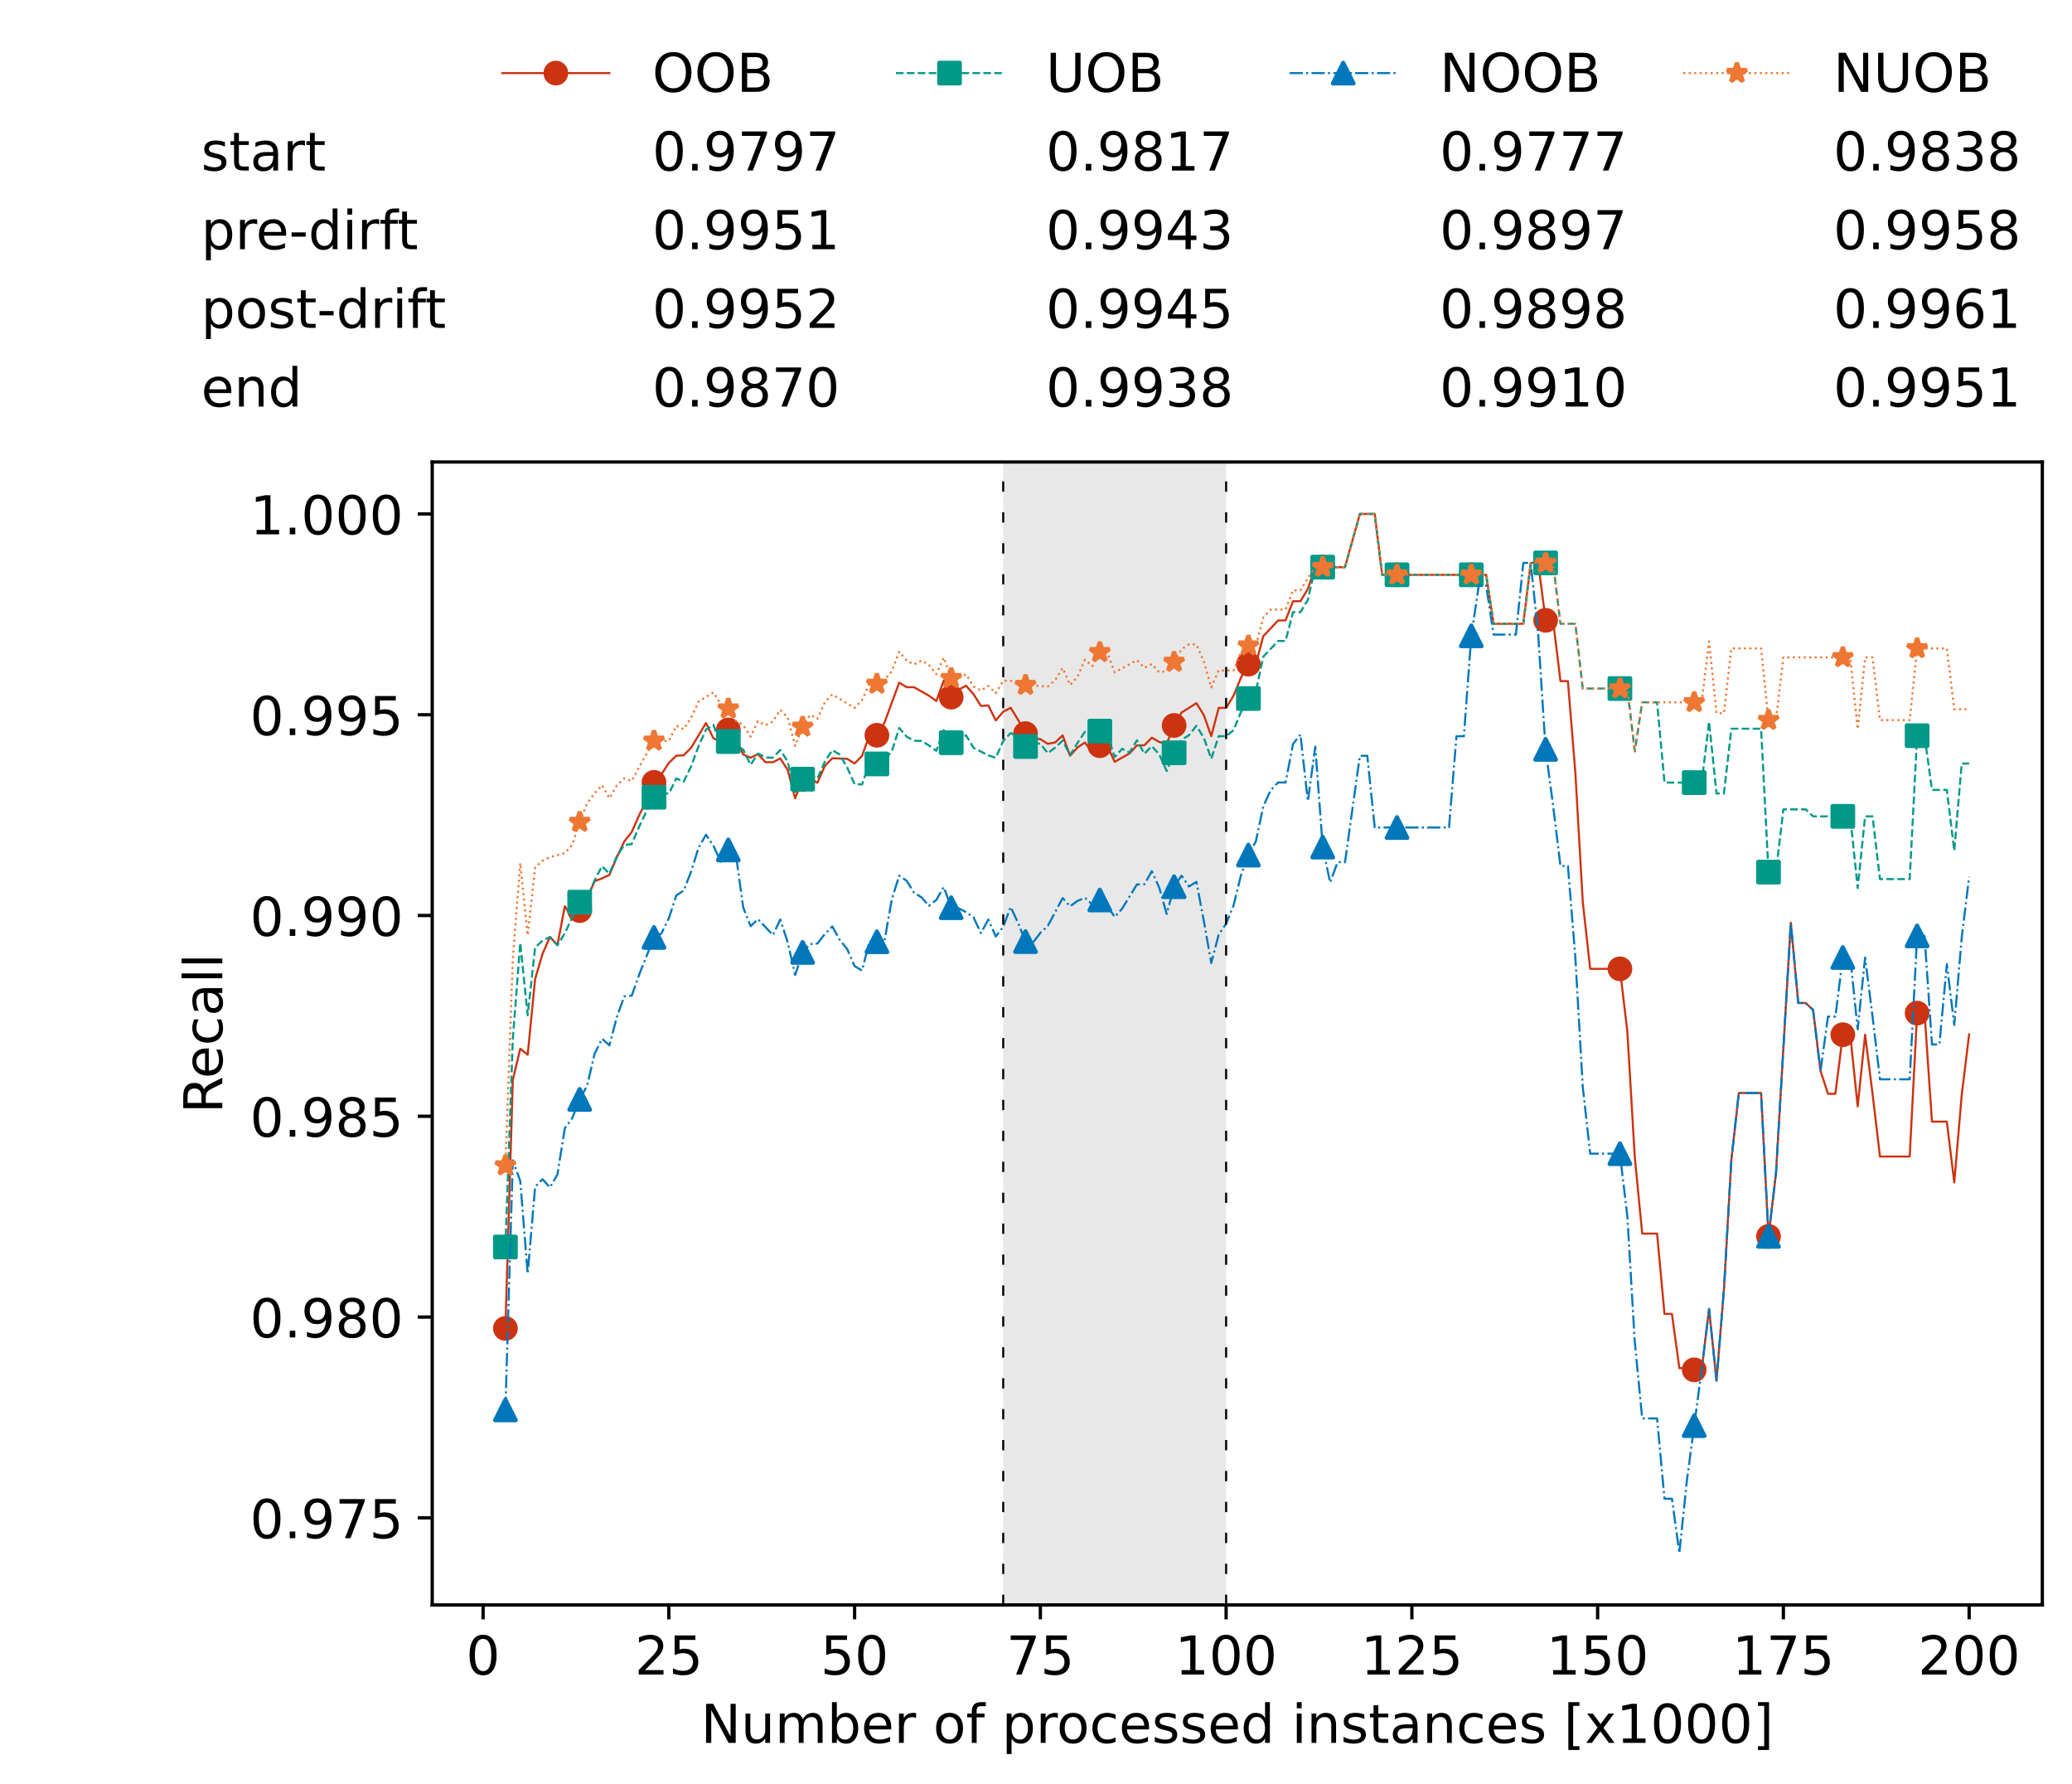 <?xml version="1.0" encoding="utf-8" standalone="no"?>
<!DOCTYPE svg PUBLIC "-//W3C//DTD SVG 1.1//EN"
  "http://www.w3.org/Graphics/SVG/1.1/DTD/svg11.dtd">
<!-- Created with matplotlib (https://matplotlib.org/) -->
<svg height="432.615pt" version="1.1" viewBox="0 0 502.65 432.615" width="502.65pt" xmlns="http://www.w3.org/2000/svg" xmlns:xlink="http://www.w3.org/1999/xlink">
 <defs>
  <style type="text/css">*{stroke-linecap:butt;stroke-linejoin:round;}</style>
 </defs>
 <g id="figure_1">
  <g id="patch_1">
   <path d="M 0 432.615 
L 502.65 432.615 
L 502.65 0 
L 0 0 
z
" style="fill:#ffffff;"/>
  </g>
  <g id="axes_1">
   <g id="patch_2">
    <path d="M 104.85 389.252 
L 495.45 389.252 
L 495.45 112.052 
L 104.85 112.052 
z
" style="fill:#ffffff;"/>
   </g>
   <g id="patch_3">
    <path clip-path="url(#p22df4f7153)" d="M 297.446 389.252 
L 297.446 112.052 
L 243.372 112.052 
L 243.372 389.252 
z
" style="fill:#d3d3d3;opacity:0.5;"/>
   </g>
   <g id="matplotlib.axis_1">
    <g id="xtick_1">
     <g id="line2d_1">
      <defs>
       <path d="M 0 0 
L 0 3.5 
" id="mfa40ff1088" style="stroke:#000000;stroke-width:0.8;"/>
      </defs>
      <g>
       <use style="stroke:#000000;stroke-width:0.8;" x="117.197" xlink:href="#mfa40ff1088" y="389.252"/>
      </g>
     </g>
     <g id="text_1">
      <!-- 0 -->
      <g transform="translate(113.061 406.13)scale(0.13 -0.13)">
       <defs>
        <path d="M 31.781 66.406 
Q 24.172 66.406 20.328 58.906 
Q 16.5 51.422 16.5 36.375 
Q 16.5 21.391 20.328 13.891 
Q 24.172 6.391 31.781 6.391 
Q 39.453 6.391 43.281 13.891 
Q 47.125 21.391 47.125 36.375 
Q 47.125 51.422 43.281 58.906 
Q 39.453 66.406 31.781 66.406 
z
M 31.781 74.219 
Q 44.047 74.219 50.516 64.516 
Q 56.984 54.828 56.984 36.375 
Q 56.984 17.969 50.516 8.266 
Q 44.047 -1.422 31.781 -1.422 
Q 19.531 -1.422 13.062 8.266 
Q 6.594 17.969 6.594 36.375 
Q 6.594 54.828 13.062 64.516 
Q 19.531 74.219 31.781 74.219 
z
" id="DejaVuSans-48"/>
       </defs>
       <use xlink:href="#DejaVuSans-48"/>
      </g>
     </g>
    </g>
    <g id="xtick_2">
     <g id="line2d_2">
      <g>
       <use style="stroke:#000000;stroke-width:0.8;" x="162.259" xlink:href="#mfa40ff1088" y="389.252"/>
      </g>
     </g>
     <g id="text_2">
      <!-- 25 -->
      <g transform="translate(153.988 406.13)scale(0.13 -0.13)">
       <defs>
        <path d="M 19.188 8.297 
L 53.609 8.297 
L 53.609 0 
L 7.328 0 
L 7.328 8.297 
Q 12.938 14.109 22.625 23.891 
Q 32.328 33.688 34.812 36.531 
Q 39.547 41.844 41.422 45.531 
Q 43.312 49.219 43.312 52.781 
Q 43.312 58.594 39.234 62.25 
Q 35.156 65.922 28.609 65.922 
Q 23.969 65.922 18.812 64.312 
Q 13.672 62.703 7.812 59.422 
L 7.812 69.391 
Q 13.766 71.781 18.938 73 
Q 24.125 74.219 28.422 74.219 
Q 39.75 74.219 46.484 68.547 
Q 53.219 62.891 53.219 53.422 
Q 53.219 48.922 51.531 44.891 
Q 49.859 40.875 45.406 35.406 
Q 44.188 33.984 37.641 27.219 
Q 31.109 20.453 19.188 8.297 
z
" id="DejaVuSans-50"/>
        <path d="M 10.797 72.906 
L 49.516 72.906 
L 49.516 64.594 
L 19.828 64.594 
L 19.828 46.734 
Q 21.969 47.469 24.109 47.828 
Q 26.266 48.188 28.422 48.188 
Q 40.625 48.188 47.75 41.5 
Q 54.891 34.812 54.891 23.391 
Q 54.891 11.625 47.562 5.094 
Q 40.234 -1.422 26.906 -1.422 
Q 22.312 -1.422 17.547 -0.641 
Q 12.797 0.141 7.719 1.703 
L 7.719 11.625 
Q 12.109 9.234 16.797 8.062 
Q 21.484 6.891 26.703 6.891 
Q 35.156 6.891 40.078 11.328 
Q 45.016 15.766 45.016 23.391 
Q 45.016 31 40.078 35.438 
Q 35.156 39.891 26.703 39.891 
Q 22.75 39.891 18.812 39.016 
Q 14.891 38.141 10.797 36.281 
z
" id="DejaVuSans-53"/>
       </defs>
       <use xlink:href="#DejaVuSans-50"/>
       <use x="63.623" xlink:href="#DejaVuSans-53"/>
      </g>
     </g>
    </g>
    <g id="xtick_3">
     <g id="line2d_3">
      <g>
       <use style="stroke:#000000;stroke-width:0.8;" x="207.322" xlink:href="#mfa40ff1088" y="389.252"/>
      </g>
     </g>
     <g id="text_3">
      <!-- 50 -->
      <g transform="translate(199.05 406.13)scale(0.13 -0.13)">
       <use xlink:href="#DejaVuSans-53"/>
       <use x="63.623" xlink:href="#DejaVuSans-48"/>
      </g>
     </g>
    </g>
    <g id="xtick_4">
     <g id="line2d_4">
      <g>
       <use style="stroke:#000000;stroke-width:0.8;" x="252.384" xlink:href="#mfa40ff1088" y="389.252"/>
      </g>
     </g>
     <g id="text_4">
      <!-- 75 -->
      <g transform="translate(244.113 406.13)scale(0.13 -0.13)">
       <defs>
        <path d="M 8.203 72.906 
L 55.078 72.906 
L 55.078 68.703 
L 28.609 0 
L 18.312 0 
L 43.219 64.594 
L 8.203 64.594 
z
" id="DejaVuSans-55"/>
       </defs>
       <use xlink:href="#DejaVuSans-55"/>
       <use x="63.623" xlink:href="#DejaVuSans-53"/>
      </g>
     </g>
    </g>
    <g id="xtick_5">
     <g id="line2d_5">
      <g>
       <use style="stroke:#000000;stroke-width:0.8;" x="297.446" xlink:href="#mfa40ff1088" y="389.252"/>
      </g>
     </g>
     <g id="text_5">
      <!-- 100 -->
      <g transform="translate(285.039 406.13)scale(0.13 -0.13)">
       <defs>
        <path d="M 12.406 8.297 
L 28.516 8.297 
L 28.516 63.922 
L 10.984 60.406 
L 10.984 69.391 
L 28.422 72.906 
L 38.281 72.906 
L 38.281 8.297 
L 54.391 8.297 
L 54.391 0 
L 12.406 0 
z
" id="DejaVuSans-49"/>
       </defs>
       <use xlink:href="#DejaVuSans-49"/>
       <use x="63.623" xlink:href="#DejaVuSans-48"/>
       <use x="127.246" xlink:href="#DejaVuSans-48"/>
      </g>
     </g>
    </g>
    <g id="xtick_6">
     <g id="line2d_6">
      <g>
       <use style="stroke:#000000;stroke-width:0.8;" x="342.509" xlink:href="#mfa40ff1088" y="389.252"/>
      </g>
     </g>
     <g id="text_6">
      <!-- 125 -->
      <g transform="translate(330.102 406.13)scale(0.13 -0.13)">
       <use xlink:href="#DejaVuSans-49"/>
       <use x="63.623" xlink:href="#DejaVuSans-50"/>
       <use x="127.246" xlink:href="#DejaVuSans-53"/>
      </g>
     </g>
    </g>
    <g id="xtick_7">
     <g id="line2d_7">
      <g>
       <use style="stroke:#000000;stroke-width:0.8;" x="387.571" xlink:href="#mfa40ff1088" y="389.252"/>
      </g>
     </g>
     <g id="text_7">
      <!-- 150 -->
      <g transform="translate(375.164 406.13)scale(0.13 -0.13)">
       <use xlink:href="#DejaVuSans-49"/>
       <use x="63.623" xlink:href="#DejaVuSans-53"/>
       <use x="127.246" xlink:href="#DejaVuSans-48"/>
      </g>
     </g>
    </g>
    <g id="xtick_8">
     <g id="line2d_8">
      <g>
       <use style="stroke:#000000;stroke-width:0.8;" x="432.633" xlink:href="#mfa40ff1088" y="389.252"/>
      </g>
     </g>
     <g id="text_8">
      <!-- 175 -->
      <g transform="translate(420.226 406.13)scale(0.13 -0.13)">
       <use xlink:href="#DejaVuSans-49"/>
       <use x="63.623" xlink:href="#DejaVuSans-55"/>
       <use x="127.246" xlink:href="#DejaVuSans-53"/>
      </g>
     </g>
    </g>
    <g id="xtick_9">
     <g id="line2d_9">
      <g>
       <use style="stroke:#000000;stroke-width:0.8;" x="477.695" xlink:href="#mfa40ff1088" y="389.252"/>
      </g>
     </g>
     <g id="text_9">
      <!-- 200 -->
      <g transform="translate(465.289 406.13)scale(0.13 -0.13)">
       <use xlink:href="#DejaVuSans-50"/>
       <use x="63.623" xlink:href="#DejaVuSans-48"/>
       <use x="127.246" xlink:href="#DejaVuSans-48"/>
      </g>
     </g>
    </g>
    <g id="text_10">
     <!-- Number of processed instances [x1000] -->
     <g transform="translate(170.025 422.711)scale(0.13 -0.13)">
      <defs>
       <path d="M 9.812 72.906 
L 23.094 72.906 
L 55.422 11.922 
L 55.422 72.906 
L 64.984 72.906 
L 64.984 0 
L 51.703 0 
L 19.391 60.984 
L 19.391 0 
L 9.812 0 
z
" id="DejaVuSans-78"/>
       <path d="M 8.5 21.578 
L 8.5 54.688 
L 17.484 54.688 
L 17.484 21.922 
Q 17.484 14.156 20.5 10.266 
Q 23.531 6.391 29.594 6.391 
Q 36.859 6.391 41.078 11.031 
Q 45.312 15.672 45.312 23.688 
L 45.312 54.688 
L 54.297 54.688 
L 54.297 0 
L 45.312 0 
L 45.312 8.406 
Q 42.047 3.422 37.719 1 
Q 33.406 -1.422 27.688 -1.422 
Q 18.266 -1.422 13.375 4.438 
Q 8.5 10.297 8.5 21.578 
z
M 31.109 56 
z
" id="DejaVuSans-117"/>
       <path d="M 52 44.188 
Q 55.375 50.25 60.062 53.125 
Q 64.75 56 71.094 56 
Q 79.641 56 84.281 50.016 
Q 88.922 44.047 88.922 33.016 
L 88.922 0 
L 79.891 0 
L 79.891 32.719 
Q 79.891 40.578 77.094 44.375 
Q 74.312 48.188 68.609 48.188 
Q 61.625 48.188 57.562 43.547 
Q 53.516 38.922 53.516 30.906 
L 53.516 0 
L 44.484 0 
L 44.484 32.719 
Q 44.484 40.625 41.703 44.406 
Q 38.922 48.188 33.109 48.188 
Q 26.219 48.188 22.156 43.531 
Q 18.109 38.875 18.109 30.906 
L 18.109 0 
L 9.078 0 
L 9.078 54.688 
L 18.109 54.688 
L 18.109 46.188 
Q 21.188 51.219 25.484 53.609 
Q 29.781 56 35.688 56 
Q 41.656 56 45.828 52.969 
Q 50 49.953 52 44.188 
z
" id="DejaVuSans-109"/>
       <path d="M 48.688 27.297 
Q 48.688 37.203 44.609 42.844 
Q 40.531 48.484 33.406 48.484 
Q 26.266 48.484 22.188 42.844 
Q 18.109 37.203 18.109 27.297 
Q 18.109 17.391 22.188 11.75 
Q 26.266 6.109 33.406 6.109 
Q 40.531 6.109 44.609 11.75 
Q 48.688 17.391 48.688 27.297 
z
M 18.109 46.391 
Q 20.953 51.266 25.266 53.625 
Q 29.594 56 35.594 56 
Q 45.562 56 51.781 48.094 
Q 58.016 40.188 58.016 27.297 
Q 58.016 14.406 51.781 6.484 
Q 45.562 -1.422 35.594 -1.422 
Q 29.594 -1.422 25.266 0.953 
Q 20.953 3.328 18.109 8.203 
L 18.109 0 
L 9.078 0 
L 9.078 75.984 
L 18.109 75.984 
z
" id="DejaVuSans-98"/>
       <path d="M 56.203 29.594 
L 56.203 25.203 
L 14.891 25.203 
Q 15.484 15.922 20.484 11.062 
Q 25.484 6.203 34.422 6.203 
Q 39.594 6.203 44.453 7.469 
Q 49.312 8.734 54.109 11.281 
L 54.109 2.781 
Q 49.266 0.734 44.188 -0.344 
Q 39.109 -1.422 33.891 -1.422 
Q 20.797 -1.422 13.156 6.188 
Q 5.516 13.812 5.516 26.812 
Q 5.516 40.234 12.766 48.109 
Q 20.016 56 32.328 56 
Q 43.359 56 49.781 48.891 
Q 56.203 41.797 56.203 29.594 
z
M 47.219 32.234 
Q 47.125 39.594 43.094 43.984 
Q 39.062 48.391 32.422 48.391 
Q 24.906 48.391 20.391 44.141 
Q 15.875 39.891 15.188 32.172 
z
" id="DejaVuSans-101"/>
       <path d="M 41.109 46.297 
Q 39.594 47.172 37.812 47.578 
Q 36.031 48 33.891 48 
Q 26.266 48 22.188 43.047 
Q 18.109 38.094 18.109 28.812 
L 18.109 0 
L 9.078 0 
L 9.078 54.688 
L 18.109 54.688 
L 18.109 46.188 
Q 20.953 51.172 25.484 53.578 
Q 30.031 56 36.531 56 
Q 37.453 56 38.578 55.875 
Q 39.703 55.766 41.062 55.516 
z
" id="DejaVuSans-114"/>
       <path id="DejaVuSans-32"/>
       <path d="M 30.609 48.391 
Q 23.391 48.391 19.188 42.75 
Q 14.984 37.109 14.984 27.297 
Q 14.984 17.484 19.156 11.844 
Q 23.344 6.203 30.609 6.203 
Q 37.797 6.203 41.984 11.859 
Q 46.188 17.531 46.188 27.297 
Q 46.188 37.016 41.984 42.703 
Q 37.797 48.391 30.609 48.391 
z
M 30.609 56 
Q 42.328 56 49.016 48.375 
Q 55.719 40.766 55.719 27.297 
Q 55.719 13.875 49.016 6.219 
Q 42.328 -1.422 30.609 -1.422 
Q 18.844 -1.422 12.172 6.219 
Q 5.516 13.875 5.516 27.297 
Q 5.516 40.766 12.172 48.375 
Q 18.844 56 30.609 56 
z
" id="DejaVuSans-111"/>
       <path d="M 37.109 75.984 
L 37.109 68.5 
L 28.516 68.5 
Q 23.688 68.5 21.797 66.547 
Q 19.922 64.594 19.922 59.516 
L 19.922 54.688 
L 34.719 54.688 
L 34.719 47.703 
L 19.922 47.703 
L 19.922 0 
L 10.891 0 
L 10.891 47.703 
L 2.297 47.703 
L 2.297 54.688 
L 10.891 54.688 
L 10.891 58.5 
Q 10.891 67.625 15.141 71.797 
Q 19.391 75.984 28.609 75.984 
z
" id="DejaVuSans-102"/>
       <path d="M 18.109 8.203 
L 18.109 -20.797 
L 9.078 -20.797 
L 9.078 54.688 
L 18.109 54.688 
L 18.109 46.391 
Q 20.953 51.266 25.266 53.625 
Q 29.594 56 35.594 56 
Q 45.562 56 51.781 48.094 
Q 58.016 40.188 58.016 27.297 
Q 58.016 14.406 51.781 6.484 
Q 45.562 -1.422 35.594 -1.422 
Q 29.594 -1.422 25.266 0.953 
Q 20.953 3.328 18.109 8.203 
z
M 48.688 27.297 
Q 48.688 37.203 44.609 42.844 
Q 40.531 48.484 33.406 48.484 
Q 26.266 48.484 22.188 42.844 
Q 18.109 37.203 18.109 27.297 
Q 18.109 17.391 22.188 11.75 
Q 26.266 6.109 33.406 6.109 
Q 40.531 6.109 44.609 11.75 
Q 48.688 17.391 48.688 27.297 
z
" id="DejaVuSans-112"/>
       <path d="M 48.781 52.594 
L 48.781 44.188 
Q 44.969 46.297 41.141 47.344 
Q 37.312 48.391 33.406 48.391 
Q 24.656 48.391 19.812 42.844 
Q 14.984 37.312 14.984 27.297 
Q 14.984 17.281 19.812 11.734 
Q 24.656 6.203 33.406 6.203 
Q 37.312 6.203 41.141 7.25 
Q 44.969 8.297 48.781 10.406 
L 48.781 2.094 
Q 45.016 0.344 40.984 -0.531 
Q 36.969 -1.422 32.422 -1.422 
Q 20.062 -1.422 12.781 6.344 
Q 5.516 14.109 5.516 27.297 
Q 5.516 40.672 12.859 48.328 
Q 20.219 56 33.016 56 
Q 37.156 56 41.109 55.141 
Q 45.062 54.297 48.781 52.594 
z
" id="DejaVuSans-99"/>
       <path d="M 44.281 53.078 
L 44.281 44.578 
Q 40.484 46.531 36.375 47.5 
Q 32.281 48.484 27.875 48.484 
Q 21.188 48.484 17.844 46.438 
Q 14.5 44.391 14.5 40.281 
Q 14.5 37.156 16.891 35.375 
Q 19.281 33.594 26.516 31.984 
L 29.594 31.297 
Q 39.156 29.25 43.188 25.516 
Q 47.219 21.781 47.219 15.094 
Q 47.219 7.469 41.188 3.016 
Q 35.156 -1.422 24.609 -1.422 
Q 20.219 -1.422 15.453 -0.562 
Q 10.688 0.297 5.422 2 
L 5.422 11.281 
Q 10.406 8.688 15.234 7.391 
Q 20.062 6.109 24.812 6.109 
Q 31.156 6.109 34.562 8.281 
Q 37.984 10.453 37.984 14.406 
Q 37.984 18.062 35.516 20.016 
Q 33.062 21.969 24.703 23.781 
L 21.578 24.516 
Q 13.234 26.266 9.516 29.906 
Q 5.812 33.547 5.812 39.891 
Q 5.812 47.609 11.281 51.797 
Q 16.75 56 26.812 56 
Q 31.781 56 36.172 55.266 
Q 40.578 54.547 44.281 53.078 
z
" id="DejaVuSans-115"/>
       <path d="M 45.406 46.391 
L 45.406 75.984 
L 54.391 75.984 
L 54.391 0 
L 45.406 0 
L 45.406 8.203 
Q 42.578 3.328 38.25 0.953 
Q 33.938 -1.422 27.875 -1.422 
Q 17.969 -1.422 11.734 6.484 
Q 5.516 14.406 5.516 27.297 
Q 5.516 40.188 11.734 48.094 
Q 17.969 56 27.875 56 
Q 33.938 56 38.25 53.625 
Q 42.578 51.266 45.406 46.391 
z
M 14.797 27.297 
Q 14.797 17.391 18.875 11.75 
Q 22.953 6.109 30.078 6.109 
Q 37.203 6.109 41.297 11.75 
Q 45.406 17.391 45.406 27.297 
Q 45.406 37.203 41.297 42.844 
Q 37.203 48.484 30.078 48.484 
Q 22.953 48.484 18.875 42.844 
Q 14.797 37.203 14.797 27.297 
z
" id="DejaVuSans-100"/>
       <path d="M 9.422 54.688 
L 18.406 54.688 
L 18.406 0 
L 9.422 0 
z
M 9.422 75.984 
L 18.406 75.984 
L 18.406 64.594 
L 9.422 64.594 
z
" id="DejaVuSans-105"/>
       <path d="M 54.891 33.016 
L 54.891 0 
L 45.906 0 
L 45.906 32.719 
Q 45.906 40.484 42.875 44.328 
Q 39.844 48.188 33.797 48.188 
Q 26.516 48.188 22.312 43.547 
Q 18.109 38.922 18.109 30.906 
L 18.109 0 
L 9.078 0 
L 9.078 54.688 
L 18.109 54.688 
L 18.109 46.188 
Q 21.344 51.125 25.703 53.562 
Q 30.078 56 35.797 56 
Q 45.219 56 50.047 50.172 
Q 54.891 44.344 54.891 33.016 
z
" id="DejaVuSans-110"/>
       <path d="M 18.312 70.219 
L 18.312 54.688 
L 36.812 54.688 
L 36.812 47.703 
L 18.312 47.703 
L 18.312 18.016 
Q 18.312 11.328 20.141 9.422 
Q 21.969 7.516 27.594 7.516 
L 36.812 7.516 
L 36.812 0 
L 27.594 0 
Q 17.188 0 13.234 3.875 
Q 9.281 7.766 9.281 18.016 
L 9.281 47.703 
L 2.688 47.703 
L 2.688 54.688 
L 9.281 54.688 
L 9.281 70.219 
z
" id="DejaVuSans-116"/>
       <path d="M 34.281 27.484 
Q 23.391 27.484 19.188 25 
Q 14.984 22.516 14.984 16.5 
Q 14.984 11.719 18.141 8.906 
Q 21.297 6.109 26.703 6.109 
Q 34.188 6.109 38.703 11.406 
Q 43.219 16.703 43.219 25.484 
L 43.219 27.484 
z
M 52.203 31.203 
L 52.203 0 
L 43.219 0 
L 43.219 8.297 
Q 40.141 3.328 35.547 0.953 
Q 30.953 -1.422 24.312 -1.422 
Q 15.922 -1.422 10.953 3.297 
Q 6 8.016 6 15.922 
Q 6 25.141 12.172 29.828 
Q 18.359 34.516 30.609 34.516 
L 43.219 34.516 
L 43.219 35.406 
Q 43.219 41.609 39.141 45 
Q 35.062 48.391 27.688 48.391 
Q 23 48.391 18.547 47.266 
Q 14.109 46.141 10.016 43.891 
L 10.016 52.203 
Q 14.938 54.109 19.578 55.047 
Q 24.219 56 28.609 56 
Q 40.484 56 46.344 49.844 
Q 52.203 43.703 52.203 31.203 
z
" id="DejaVuSans-97"/>
       <path d="M 8.594 75.984 
L 29.297 75.984 
L 29.297 69 
L 17.578 69 
L 17.578 -6.203 
L 29.297 -6.203 
L 29.297 -13.188 
L 8.594 -13.188 
z
" id="DejaVuSans-91"/>
       <path d="M 54.891 54.688 
L 35.109 28.078 
L 55.906 0 
L 45.312 0 
L 29.391 21.484 
L 13.484 0 
L 2.875 0 
L 24.125 28.609 
L 4.688 54.688 
L 15.281 54.688 
L 29.781 35.203 
L 44.281 54.688 
z
" id="DejaVuSans-120"/>
       <path d="M 30.422 75.984 
L 30.422 -13.188 
L 9.719 -13.188 
L 9.719 -6.203 
L 21.391 -6.203 
L 21.391 69 
L 9.719 69 
L 9.719 75.984 
z
" id="DejaVuSans-93"/>
      </defs>
      <use xlink:href="#DejaVuSans-78"/>
      <use x="74.805" xlink:href="#DejaVuSans-117"/>
      <use x="138.184" xlink:href="#DejaVuSans-109"/>
      <use x="235.596" xlink:href="#DejaVuSans-98"/>
      <use x="299.072" xlink:href="#DejaVuSans-101"/>
      <use x="360.596" xlink:href="#DejaVuSans-114"/>
      <use x="401.709" xlink:href="#DejaVuSans-32"/>
      <use x="433.496" xlink:href="#DejaVuSans-111"/>
      <use x="494.678" xlink:href="#DejaVuSans-102"/>
      <use x="529.883" xlink:href="#DejaVuSans-32"/>
      <use x="561.67" xlink:href="#DejaVuSans-112"/>
      <use x="625.146" xlink:href="#DejaVuSans-114"/>
      <use x="664.01" xlink:href="#DejaVuSans-111"/>
      <use x="725.191" xlink:href="#DejaVuSans-99"/>
      <use x="780.172" xlink:href="#DejaVuSans-101"/>
      <use x="841.695" xlink:href="#DejaVuSans-115"/>
      <use x="893.795" xlink:href="#DejaVuSans-115"/>
      <use x="945.895" xlink:href="#DejaVuSans-101"/>
      <use x="1007.418" xlink:href="#DejaVuSans-100"/>
      <use x="1070.895" xlink:href="#DejaVuSans-32"/>
      <use x="1102.682" xlink:href="#DejaVuSans-105"/>
      <use x="1130.465" xlink:href="#DejaVuSans-110"/>
      <use x="1193.844" xlink:href="#DejaVuSans-115"/>
      <use x="1245.943" xlink:href="#DejaVuSans-116"/>
      <use x="1285.152" xlink:href="#DejaVuSans-97"/>
      <use x="1346.432" xlink:href="#DejaVuSans-110"/>
      <use x="1409.811" xlink:href="#DejaVuSans-99"/>
      <use x="1464.791" xlink:href="#DejaVuSans-101"/>
      <use x="1526.314" xlink:href="#DejaVuSans-115"/>
      <use x="1578.414" xlink:href="#DejaVuSans-32"/>
      <use x="1610.201" xlink:href="#DejaVuSans-91"/>
      <use x="1649.215" xlink:href="#DejaVuSans-120"/>
      <use x="1708.395" xlink:href="#DejaVuSans-49"/>
      <use x="1772.018" xlink:href="#DejaVuSans-48"/>
      <use x="1835.641" xlink:href="#DejaVuSans-48"/>
      <use x="1899.264" xlink:href="#DejaVuSans-48"/>
      <use x="1962.887" xlink:href="#DejaVuSans-93"/>
     </g>
    </g>
   </g>
   <g id="matplotlib.axis_2">
    <g id="ytick_1">
     <g id="line2d_10">
      <defs>
       <path d="M 0 0 
L -3.5 0 
" id="ma504e1c83f" style="stroke:#000000;stroke-width:0.8;"/>
      </defs>
      <g>
       <use style="stroke:#000000;stroke-width:0.8;" x="104.85" xlink:href="#ma504e1c83f" y="368.121"/>
      </g>
     </g>
     <g id="text_11">
      <!-- 0.975 -->
      <g transform="translate(60.633 373.06)scale(0.13 -0.13)">
       <defs>
        <path d="M 10.688 12.406 
L 21 12.406 
L 21 0 
L 10.688 0 
z
" id="DejaVuSans-46"/>
        <path d="M 10.984 1.516 
L 10.984 10.5 
Q 14.703 8.734 18.5 7.812 
Q 22.312 6.891 25.984 6.891 
Q 35.75 6.891 40.891 13.453 
Q 46.047 20.016 46.781 33.406 
Q 43.953 29.203 39.594 26.953 
Q 35.25 24.703 29.984 24.703 
Q 19.047 24.703 12.672 31.312 
Q 6.297 37.938 6.297 49.422 
Q 6.297 60.641 12.938 67.422 
Q 19.578 74.219 30.609 74.219 
Q 43.266 74.219 49.922 64.516 
Q 56.594 54.828 56.594 36.375 
Q 56.594 19.141 48.406 8.859 
Q 40.234 -1.422 26.422 -1.422 
Q 22.703 -1.422 18.891 -0.688 
Q 15.094 0.047 10.984 1.516 
z
M 30.609 32.422 
Q 37.25 32.422 41.125 36.953 
Q 45.016 41.5 45.016 49.422 
Q 45.016 57.281 41.125 61.844 
Q 37.25 66.406 30.609 66.406 
Q 23.969 66.406 20.094 61.844 
Q 16.219 57.281 16.219 49.422 
Q 16.219 41.5 20.094 36.953 
Q 23.969 32.422 30.609 32.422 
z
" id="DejaVuSans-57"/>
       </defs>
       <use xlink:href="#DejaVuSans-48"/>
       <use x="63.623" xlink:href="#DejaVuSans-46"/>
       <use x="95.41" xlink:href="#DejaVuSans-57"/>
       <use x="159.033" xlink:href="#DejaVuSans-55"/>
       <use x="222.656" xlink:href="#DejaVuSans-53"/>
      </g>
     </g>
    </g>
    <g id="ytick_2">
     <g id="line2d_11">
      <g>
       <use style="stroke:#000000;stroke-width:0.8;" x="104.85" xlink:href="#ma504e1c83f" y="319.427"/>
      </g>
     </g>
     <g id="text_12">
      <!-- 0.980 -->
      <g transform="translate(60.633 324.366)scale(0.13 -0.13)">
       <defs>
        <path d="M 31.781 34.625 
Q 24.75 34.625 20.719 30.859 
Q 16.703 27.094 16.703 20.516 
Q 16.703 13.922 20.719 10.156 
Q 24.75 6.391 31.781 6.391 
Q 38.812 6.391 42.859 10.172 
Q 46.922 13.969 46.922 20.516 
Q 46.922 27.094 42.891 30.859 
Q 38.875 34.625 31.781 34.625 
z
M 21.922 38.812 
Q 15.578 40.375 12.031 44.719 
Q 8.5 49.078 8.5 55.328 
Q 8.5 64.062 14.719 69.141 
Q 20.953 74.219 31.781 74.219 
Q 42.672 74.219 48.875 69.141 
Q 55.078 64.062 55.078 55.328 
Q 55.078 49.078 51.531 44.719 
Q 48 40.375 41.703 38.812 
Q 48.828 37.156 52.797 32.312 
Q 56.781 27.484 56.781 20.516 
Q 56.781 9.906 50.312 4.234 
Q 43.844 -1.422 31.781 -1.422 
Q 19.734 -1.422 13.25 4.234 
Q 6.781 9.906 6.781 20.516 
Q 6.781 27.484 10.781 32.312 
Q 14.797 37.156 21.922 38.812 
z
M 18.312 54.391 
Q 18.312 48.734 21.844 45.562 
Q 25.391 42.391 31.781 42.391 
Q 38.141 42.391 41.719 45.562 
Q 45.312 48.734 45.312 54.391 
Q 45.312 60.062 41.719 63.234 
Q 38.141 66.406 31.781 66.406 
Q 25.391 66.406 21.844 63.234 
Q 18.312 60.062 18.312 54.391 
z
" id="DejaVuSans-56"/>
       </defs>
       <use xlink:href="#DejaVuSans-48"/>
       <use x="63.623" xlink:href="#DejaVuSans-46"/>
       <use x="95.41" xlink:href="#DejaVuSans-57"/>
       <use x="159.033" xlink:href="#DejaVuSans-56"/>
       <use x="222.656" xlink:href="#DejaVuSans-48"/>
      </g>
     </g>
    </g>
    <g id="ytick_3">
     <g id="line2d_12">
      <g>
       <use style="stroke:#000000;stroke-width:0.8;" x="104.85" xlink:href="#ma504e1c83f" y="270.733"/>
      </g>
     </g>
     <g id="text_13">
      <!-- 0.985 -->
      <g transform="translate(60.633 275.672)scale(0.13 -0.13)">
       <use xlink:href="#DejaVuSans-48"/>
       <use x="63.623" xlink:href="#DejaVuSans-46"/>
       <use x="95.41" xlink:href="#DejaVuSans-57"/>
       <use x="159.033" xlink:href="#DejaVuSans-56"/>
       <use x="222.656" xlink:href="#DejaVuSans-53"/>
      </g>
     </g>
    </g>
    <g id="ytick_4">
     <g id="line2d_13">
      <g>
       <use style="stroke:#000000;stroke-width:0.8;" x="104.85" xlink:href="#ma504e1c83f" y="222.04"/>
      </g>
     </g>
     <g id="text_14">
      <!-- 0.990 -->
      <g transform="translate(60.633 226.979)scale(0.13 -0.13)">
       <use xlink:href="#DejaVuSans-48"/>
       <use x="63.623" xlink:href="#DejaVuSans-46"/>
       <use x="95.41" xlink:href="#DejaVuSans-57"/>
       <use x="159.033" xlink:href="#DejaVuSans-57"/>
       <use x="222.656" xlink:href="#DejaVuSans-48"/>
      </g>
     </g>
    </g>
    <g id="ytick_5">
     <g id="line2d_14">
      <g>
       <use style="stroke:#000000;stroke-width:0.8;" x="104.85" xlink:href="#ma504e1c83f" y="173.346"/>
      </g>
     </g>
     <g id="text_15">
      <!-- 0.995 -->
      <g transform="translate(60.633 178.285)scale(0.13 -0.13)">
       <use xlink:href="#DejaVuSans-48"/>
       <use x="63.623" xlink:href="#DejaVuSans-46"/>
       <use x="95.41" xlink:href="#DejaVuSans-57"/>
       <use x="159.033" xlink:href="#DejaVuSans-57"/>
       <use x="222.656" xlink:href="#DejaVuSans-53"/>
      </g>
     </g>
    </g>
    <g id="ytick_6">
     <g id="line2d_15">
      <g>
       <use style="stroke:#000000;stroke-width:0.8;" x="104.85" xlink:href="#ma504e1c83f" y="124.652"/>
      </g>
     </g>
     <g id="text_16">
      <!-- 1.000 -->
      <g transform="translate(60.633 129.591)scale(0.13 -0.13)">
       <use xlink:href="#DejaVuSans-49"/>
       <use x="63.623" xlink:href="#DejaVuSans-46"/>
       <use x="95.41" xlink:href="#DejaVuSans-48"/>
       <use x="159.033" xlink:href="#DejaVuSans-48"/>
       <use x="222.656" xlink:href="#DejaVuSans-48"/>
      </g>
     </g>
    </g>
    <g id="text_17">
     <!-- Recall -->
     <g transform="translate(53.93 270.044)rotate(-90)scale(0.13 -0.13)">
      <defs>
       <path d="M 44.391 34.188 
Q 47.562 33.109 50.562 29.594 
Q 53.562 26.078 56.594 19.922 
L 66.609 0 
L 56 0 
L 46.688 18.703 
Q 43.062 26.031 39.672 28.422 
Q 36.281 30.812 30.422 30.812 
L 19.672 30.812 
L 19.672 0 
L 9.812 0 
L 9.812 72.906 
L 32.078 72.906 
Q 44.578 72.906 50.734 67.672 
Q 56.891 62.453 56.891 51.906 
Q 56.891 45.016 53.688 40.469 
Q 50.484 35.938 44.391 34.188 
z
M 19.672 64.797 
L 19.672 38.922 
L 32.078 38.922 
Q 39.203 38.922 42.844 42.219 
Q 46.484 45.516 46.484 51.906 
Q 46.484 58.297 42.844 61.547 
Q 39.203 64.797 32.078 64.797 
z
" id="DejaVuSans-82"/>
       <path d="M 9.422 75.984 
L 18.406 75.984 
L 18.406 0 
L 9.422 0 
z
" id="DejaVuSans-108"/>
      </defs>
      <use xlink:href="#DejaVuSans-82"/>
      <use x="64.982" xlink:href="#DejaVuSans-101"/>
      <use x="126.506" xlink:href="#DejaVuSans-99"/>
      <use x="181.486" xlink:href="#DejaVuSans-97"/>
      <use x="242.766" xlink:href="#DejaVuSans-108"/>
      <use x="270.549" xlink:href="#DejaVuSans-108"/>
     </g>
    </g>
   </g>
   <g id="line2d_16"/>
   <g id="line2d_17"/>
   <g id="line2d_18"/>
   <g id="line2d_19"/>
   <g id="line2d_20"/>
   <g id="line2d_21">
    <path clip-path="url(#p22df4f7153)" d="M 122.605 322.193 
L 124.407 261.916 
L 126.21 254.352 
L 128.012 255.81 
L 129.815 237.464 
L 131.617 231.342 
L 133.419 227.231 
L 135.222 229.224 
L 137.024 219.791 
L 138.827 222.736 
L 140.629 220.846 
L 142.432 217.923 
L 144.234 213.733 
L 146.037 213.037 
L 147.839 212.187 
L 149.642 207.91 
L 151.444 204.097 
L 153.247 201.793 
L 155.049 197.733 
L 156.852 194.079 
L 158.654 189.746 
L 160.457 187.814 
L 162.259 185.036 
L 164.062 183.29 
L 165.864 183.17 
L 167.667 181.345 
L 171.272 175.354 
L 173.074 179.07 
L 174.877 179.912 
L 176.679 177.03 
L 178.482 178.922 
L 180.284 182.981 
L 182.087 183.77 
L 183.889 182.909 
L 185.692 184.853 
L 187.494 184.871 
L 189.297 183.935 
L 191.099 186.766 
L 192.902 193.624 
L 194.704 189.058 
L 196.507 188.958 
L 198.309 189.833 
L 200.112 185.748 
L 201.914 183.897 
L 205.519 184.045 
L 207.322 185.159 
L 209.124 183.341 
L 210.927 178.269 
L 212.729 178.327 
L 214.532 175.37 
L 218.137 165.556 
L 219.939 166.667 
L 221.742 166.678 
L 225.347 168.72 
L 227.149 170.024 
L 228.952 165.06 
L 230.754 169.082 
L 232.557 167.265 
L 234.359 166.308 
L 236.162 168.344 
L 237.964 171.208 
L 239.767 171.099 
L 241.569 174.728 
L 243.372 172.618 
L 245.174 171.665 
L 246.976 174.564 
L 248.779 177.93 
L 250.581 179.067 
L 252.384 179.27 
L 254.186 180.407 
L 255.989 180.064 
L 257.791 178.368 
L 259.594 183.282 
L 261.396 181.283 
L 263.199 180.09 
L 265.001 182.595 
L 266.804 180.853 
L 268.606 180.853 
L 270.409 184.769 
L 274.014 182.74 
L 275.816 180.772 
L 277.619 180.759 
L 279.421 178.918 
L 281.224 179.958 
L 283.026 180.352 
L 284.829 175.946 
L 286.631 172.818 
L 290.236 170.537 
L 292.039 173.428 
L 293.841 178.538 
L 295.644 171.679 
L 297.446 171.679 
L 299.249 168.737 
L 301.051 164.337 
L 302.854 161.08 
L 304.656 161.08 
L 306.459 154.293 
L 310.064 150.478 
L 311.866 150.478 
L 313.669 145.818 
L 315.471 145.818 
L 317.274 142.849 
L 319.076 137.556 
L 326.286 137.556 
L 329.891 124.652 
L 333.496 124.652 
L 335.299 139.408 
L 360.533 139.408 
L 362.336 151.284 
L 369.546 151.284 
L 371.348 136.528 
L 373.151 136.528 
L 374.953 150.441 
L 376.756 150.441 
L 378.558 165.197 
L 380.361 165.197 
L 382.163 187.33 
L 383.966 218.746 
L 385.768 234.977 
L 392.978 234.977 
L 394.781 250.194 
L 396.583 280.627 
L 398.386 299.184 
L 401.991 299.184 
L 403.793 318.662 
L 405.596 318.662 
L 407.398 331.823 
L 409.201 331.823 
L 411.003 332.232 
L 412.806 332.232 
L 414.608 317.476 
L 416.411 334.867 
L 418.213 312.733 
L 420.016 281.318 
L 421.818 265.086 
L 427.226 265.086 
L 429.028 299.868 
L 430.831 284.651 
L 434.436 223.784 
L 436.238 243.261 
L 438.041 243.261 
L 439.843 244.955 
L 441.646 259.711 
L 443.448 265.278 
L 445.251 265.278 
L 447.053 250.957 
L 448.856 250.957 
L 450.658 268.347 
L 452.461 250.957 
L 454.263 265.278 
L 456.066 280.495 
L 463.276 280.495 
L 465.078 245.714 
L 466.881 245.714 
L 468.683 272.035 
L 472.288 272.035 
L 474.09 286.791 
L 475.893 265.619 
L 477.695 250.864 
L 477.695 250.864 
" style="fill:none;stroke:#cc3311;stroke-linecap:square;stroke-width:0.5;"/>
    <defs>
     <path d="M 0 2.5 
C 0.663 2.5 1.299 2.237 1.768 1.768 
C 2.237 1.299 2.5 0.663 2.5 0 
C 2.5 -0.663 2.237 -1.299 1.768 -1.768 
C 1.299 -2.237 0.663 -2.5 0 -2.5 
C -0.663 -2.5 -1.299 -2.237 -1.768 -1.768 
C -2.237 -1.299 -2.5 -0.663 -2.5 0 
C -2.5 0.663 -2.237 1.299 -1.768 1.768 
C -1.299 2.237 -0.663 2.5 0 2.5 
z
" id="m0f698e965f" style="stroke:#cc3311;"/>
    </defs>
    <g clip-path="url(#p22df4f7153)">
     <use style="fill:#cc3311;stroke:#cc3311;" x="122.605" xlink:href="#m0f698e965f" y="322.193"/>
     <use style="fill:#cc3311;stroke:#cc3311;" x="140.629" xlink:href="#m0f698e965f" y="220.846"/>
     <use style="fill:#cc3311;stroke:#cc3311;" x="158.654" xlink:href="#m0f698e965f" y="189.746"/>
     <use style="fill:#cc3311;stroke:#cc3311;" x="176.679" xlink:href="#m0f698e965f" y="177.03"/>
     <use style="fill:#cc3311;stroke:#cc3311;" x="194.704" xlink:href="#m0f698e965f" y="189.058"/>
     <use style="fill:#cc3311;stroke:#cc3311;" x="212.729" xlink:href="#m0f698e965f" y="178.327"/>
     <use style="fill:#cc3311;stroke:#cc3311;" x="230.754" xlink:href="#m0f698e965f" y="169.082"/>
     <use style="fill:#cc3311;stroke:#cc3311;" x="248.779" xlink:href="#m0f698e965f" y="177.93"/>
     <use style="fill:#cc3311;stroke:#cc3311;" x="266.804" xlink:href="#m0f698e965f" y="180.853"/>
     <use style="fill:#cc3311;stroke:#cc3311;" x="284.829" xlink:href="#m0f698e965f" y="175.946"/>
     <use style="fill:#cc3311;stroke:#cc3311;" x="302.854" xlink:href="#m0f698e965f" y="161.08"/>
     <use style="fill:#cc3311;stroke:#cc3311;" x="320.879" xlink:href="#m0f698e965f" y="137.556"/>
     <use style="fill:#cc3311;stroke:#cc3311;" x="338.904" xlink:href="#m0f698e965f" y="139.408"/>
     <use style="fill:#cc3311;stroke:#cc3311;" x="356.928" xlink:href="#m0f698e965f" y="139.408"/>
     <use style="fill:#cc3311;stroke:#cc3311;" x="374.953" xlink:href="#m0f698e965f" y="150.441"/>
     <use style="fill:#cc3311;stroke:#cc3311;" x="392.978" xlink:href="#m0f698e965f" y="234.977"/>
     <use style="fill:#cc3311;stroke:#cc3311;" x="411.003" xlink:href="#m0f698e965f" y="332.232"/>
     <use style="fill:#cc3311;stroke:#cc3311;" x="429.028" xlink:href="#m0f698e965f" y="299.868"/>
     <use style="fill:#cc3311;stroke:#cc3311;" x="447.053" xlink:href="#m0f698e965f" y="250.957"/>
     <use style="fill:#cc3311;stroke:#cc3311;" x="465.078" xlink:href="#m0f698e965f" y="245.714"/>
    </g>
   </g>
   <g id="line2d_22"/>
   <g id="line2d_23"/>
   <g id="line2d_24"/>
   <g id="line2d_25"/>
   <g id="line2d_26">
    <path clip-path="url(#p22df4f7153)" d="M 122.605 302.439 
L 124.407 252.038 
L 126.21 228.672 
L 128.012 246.23 
L 129.815 229.8 
L 131.617 228.126 
L 133.419 227.257 
L 135.222 229.247 
L 137.024 226.369 
L 138.827 222.427 
L 140.629 218.808 
L 142.432 217.753 
L 144.234 213.576 
L 146.037 210.058 
L 147.839 211.928 
L 149.642 207.667 
L 151.444 204.954 
L 153.247 204.711 
L 155.049 200.497 
L 156.852 196.705 
L 158.654 193.36 
L 160.457 192.386 
L 162.259 192.473 
L 164.062 188.791 
L 165.864 189.596 
L 167.667 185.831 
L 169.469 180.961 
L 171.272 176.926 
L 173.074 175.811 
L 174.877 180.779 
L 176.679 179.844 
L 178.482 180.717 
L 180.284 181.777 
L 182.087 185.5 
L 183.889 182.748 
L 185.692 183.726 
L 187.494 183.762 
L 189.297 181.889 
L 191.099 184.721 
L 192.902 192.559 
L 194.704 188.97 
L 196.507 187.912 
L 198.309 188.787 
L 200.112 184.702 
L 201.914 181.925 
L 203.717 183.012 
L 205.519 186.147 
L 207.322 190.182 
L 209.124 190.243 
L 210.927 185.161 
L 212.729 185.278 
L 214.532 184.313 
L 216.334 182.253 
L 218.137 176.547 
L 219.939 178.666 
L 221.742 179.644 
L 223.544 179.707 
L 225.347 180.782 
L 227.149 182.087 
L 228.952 177.091 
L 230.754 180.134 
L 234.359 178.339 
L 236.162 181.368 
L 239.767 183.198 
L 241.569 183.801 
L 243.372 179.716 
L 245.174 177.799 
L 246.976 178.718 
L 248.779 181.044 
L 250.581 180.189 
L 252.384 180.392 
L 254.186 182.668 
L 255.989 181.316 
L 257.791 179.62 
L 259.594 183.163 
L 261.396 180.163 
L 263.199 177.499 
L 265.001 179.057 
L 266.804 177.315 
L 268.606 178.004 
L 270.409 183.618 
L 272.211 181.614 
L 274.014 182.504 
L 275.816 179.553 
L 277.619 182.804 
L 279.421 180.963 
L 281.224 182.968 
L 283.026 186.988 
L 284.829 182.581 
L 286.631 179.453 
L 288.434 178.31 
L 290.236 176.035 
L 292.039 178.926 
L 293.841 184.035 
L 295.644 178.549 
L 297.446 178.549 
L 299.249 177.078 
L 301.051 172.678 
L 302.854 169.421 
L 304.656 167.753 
L 306.459 159.27 
L 310.064 155.454 
L 311.866 155.454 
L 313.669 148.464 
L 315.471 148.464 
L 317.274 145.495 
L 319.076 137.556 
L 326.286 137.556 
L 329.891 124.652 
L 333.496 124.652 
L 335.299 139.408 
L 360.533 139.408 
L 362.336 151.284 
L 369.546 151.284 
L 371.348 136.528 
L 376.756 136.528 
L 378.558 151.284 
L 382.163 151.284 
L 383.966 166.992 
L 394.781 166.992 
L 396.583 182.209 
L 398.386 170.332 
L 401.991 170.332 
L 403.793 189.81 
L 412.806 189.81 
L 414.608 175.054 
L 416.411 192.445 
L 418.213 192.445 
L 420.016 176.737 
L 427.226 176.737 
L 429.028 211.518 
L 430.831 211.518 
L 432.633 196.301 
L 438.041 196.301 
L 439.843 197.995 
L 448.856 197.995 
L 450.658 215.386 
L 452.461 197.995 
L 454.263 197.995 
L 456.066 213.212 
L 463.276 213.212 
L 465.078 178.431 
L 466.881 178.431 
L 468.683 191.591 
L 472.288 191.591 
L 474.09 206.347 
L 475.893 185.176 
L 477.695 185.176 
L 477.695 185.176 
" style="fill:none;stroke:#009988;stroke-dasharray:1.85,0.8;stroke-dashoffset:0;stroke-width:0.5;"/>
    <defs>
     <path d="M -2.5 2.5 
L 2.5 2.5 
L 2.5 -2.5 
L -2.5 -2.5 
z
" id="md7db97cb4a" style="stroke:#009988;stroke-linejoin:miter;"/>
    </defs>
    <g clip-path="url(#p22df4f7153)">
     <use style="fill:#009988;stroke:#009988;stroke-linejoin:miter;" x="122.605" xlink:href="#md7db97cb4a" y="302.439"/>
     <use style="fill:#009988;stroke:#009988;stroke-linejoin:miter;" x="140.629" xlink:href="#md7db97cb4a" y="218.808"/>
     <use style="fill:#009988;stroke:#009988;stroke-linejoin:miter;" x="158.654" xlink:href="#md7db97cb4a" y="193.36"/>
     <use style="fill:#009988;stroke:#009988;stroke-linejoin:miter;" x="176.679" xlink:href="#md7db97cb4a" y="179.844"/>
     <use style="fill:#009988;stroke:#009988;stroke-linejoin:miter;" x="194.704" xlink:href="#md7db97cb4a" y="188.97"/>
     <use style="fill:#009988;stroke:#009988;stroke-linejoin:miter;" x="212.729" xlink:href="#md7db97cb4a" y="185.278"/>
     <use style="fill:#009988;stroke:#009988;stroke-linejoin:miter;" x="230.754" xlink:href="#md7db97cb4a" y="180.134"/>
     <use style="fill:#009988;stroke:#009988;stroke-linejoin:miter;" x="248.779" xlink:href="#md7db97cb4a" y="181.044"/>
     <use style="fill:#009988;stroke:#009988;stroke-linejoin:miter;" x="266.804" xlink:href="#md7db97cb4a" y="177.315"/>
     <use style="fill:#009988;stroke:#009988;stroke-linejoin:miter;" x="284.829" xlink:href="#md7db97cb4a" y="182.581"/>
     <use style="fill:#009988;stroke:#009988;stroke-linejoin:miter;" x="302.854" xlink:href="#md7db97cb4a" y="169.421"/>
     <use style="fill:#009988;stroke:#009988;stroke-linejoin:miter;" x="320.879" xlink:href="#md7db97cb4a" y="137.556"/>
     <use style="fill:#009988;stroke:#009988;stroke-linejoin:miter;" x="338.904" xlink:href="#md7db97cb4a" y="139.408"/>
     <use style="fill:#009988;stroke:#009988;stroke-linejoin:miter;" x="356.928" xlink:href="#md7db97cb4a" y="139.408"/>
     <use style="fill:#009988;stroke:#009988;stroke-linejoin:miter;" x="374.953" xlink:href="#md7db97cb4a" y="136.528"/>
     <use style="fill:#009988;stroke:#009988;stroke-linejoin:miter;" x="392.978" xlink:href="#md7db97cb4a" y="166.992"/>
     <use style="fill:#009988;stroke:#009988;stroke-linejoin:miter;" x="411.003" xlink:href="#md7db97cb4a" y="189.81"/>
     <use style="fill:#009988;stroke:#009988;stroke-linejoin:miter;" x="429.028" xlink:href="#md7db97cb4a" y="211.518"/>
     <use style="fill:#009988;stroke:#009988;stroke-linejoin:miter;" x="447.053" xlink:href="#md7db97cb4a" y="197.995"/>
     <use style="fill:#009988;stroke:#009988;stroke-linejoin:miter;" x="465.078" xlink:href="#md7db97cb4a" y="178.431"/>
    </g>
   </g>
   <g id="line2d_27"/>
   <g id="line2d_28"/>
   <g id="line2d_29"/>
   <g id="line2d_30"/>
   <g id="line2d_31">
    <path clip-path="url(#p22df4f7153)" d="M 122.605 341.947 
L 124.407 281.416 
L 126.21 286.448 
L 128.012 308.923 
L 129.815 287.84 
L 131.617 286.004 
L 133.419 287.996 
L 135.222 284.863 
L 137.024 273.62 
L 138.827 271.182 
L 140.629 266.644 
L 142.432 263.301 
L 144.234 255.62 
L 146.037 251.932 
L 147.839 253.532 
L 149.642 246.671 
L 151.444 241.663 
L 153.247 241.49 
L 155.049 236.402 
L 158.654 227.361 
L 160.457 226.384 
L 162.259 222.71 
L 164.062 217.167 
L 165.864 216.002 
L 167.667 211.362 
L 169.469 205.579 
L 171.272 202.447 
L 173.074 205.136 
L 174.877 209.009 
L 176.679 206.141 
L 178.482 206.986 
L 180.284 220.044 
L 182.087 224.637 
L 183.889 222.916 
L 187.494 226.775 
L 189.297 223.005 
L 191.099 228.603 
L 192.902 236.477 
L 194.704 230.987 
L 196.507 228.969 
L 198.309 228.834 
L 200.112 226.519 
L 201.914 224.687 
L 203.717 227.948 
L 205.519 230.191 
L 207.322 234.311 
L 209.124 235.394 
L 210.927 228.291 
L 214.532 228.445 
L 216.334 218.147 
L 218.137 212.386 
L 219.939 213.6 
L 221.742 216.521 
L 223.544 217.621 
L 225.347 219.695 
L 227.149 218.259 
L 228.952 215.125 
L 230.754 220.147 
L 232.557 220.285 
L 234.359 221.242 
L 236.162 222.477 
L 237.964 226.305 
L 239.767 223.027 
L 241.569 227.149 
L 243.372 224.77 
L 245.174 219.975 
L 246.976 223.834 
L 248.779 228.363 
L 250.581 228.644 
L 252.384 226.23 
L 254.186 224.57 
L 257.791 217.81 
L 259.594 219.809 
L 261.396 218.499 
L 263.199 217.744 
L 265.001 219.393 
L 266.804 218.279 
L 268.606 219.659 
L 270.409 222.402 
L 272.211 220.383 
L 275.816 214.502 
L 277.619 214.475 
L 279.421 211.282 
L 281.224 215.292 
L 283.026 221.666 
L 284.829 215.056 
L 286.631 212.38 
L 288.434 215.012 
L 290.236 213.875 
L 292.039 223.346 
L 293.841 233.565 
L 295.644 226.707 
L 297.446 224.017 
L 299.249 219.603 
L 301.051 212.27 
L 302.854 207.384 
L 304.656 204.049 
L 306.459 195.566 
L 308.261 191.623 
L 310.064 189.779 
L 311.866 189.779 
L 313.669 180.459 
L 315.471 178.129 
L 317.274 194.325 
L 319.076 181.093 
L 320.879 205.44 
L 322.681 214.033 
L 324.484 209.114 
L 326.286 209.114 
L 329.891 183.306 
L 331.694 183.306 
L 333.496 200.696 
L 351.521 200.696 
L 353.324 178.563 
L 355.126 178.563 
L 356.928 154.216 
L 358.731 142.042 
L 360.533 142.042 
L 362.336 153.919 
L 367.743 153.919 
L 369.546 136.528 
L 371.348 136.528 
L 373.151 153.919 
L 374.953 181.744 
L 376.756 195.27 
L 378.558 210.026 
L 380.361 210.026 
L 382.163 232.159 
L 383.966 263.575 
L 385.768 279.806 
L 392.978 279.806 
L 394.781 295.023 
L 396.583 325.457 
L 398.386 344.014 
L 401.991 344.014 
L 403.793 363.491 
L 405.596 363.491 
L 407.398 376.652 
L 409.201 359.261 
L 412.806 332.232 
L 414.608 317.476 
L 416.411 334.867 
L 418.213 312.733 
L 420.016 281.318 
L 421.818 265.086 
L 427.226 265.086 
L 429.028 299.868 
L 430.831 284.651 
L 434.436 223.784 
L 436.238 243.261 
L 438.041 243.261 
L 439.843 244.955 
L 441.646 259.711 
L 443.448 246.55 
L 445.251 246.55 
L 447.053 232.228 
L 448.856 232.228 
L 450.658 249.619 
L 452.461 232.228 
L 454.263 246.55 
L 456.066 261.767 
L 463.276 261.767 
L 465.078 226.986 
L 466.881 226.986 
L 468.683 253.307 
L 470.485 253.307 
L 472.288 233.829 
L 474.09 248.585 
L 475.893 227.413 
L 477.695 212.658 
L 477.695 212.658 
" style="fill:none;stroke:#0077bb;stroke-dasharray:3.2,0.8,0.5,0.8;stroke-dashoffset:0;stroke-width:0.5;"/>
    <defs>
     <path d="M 0 -2.5 
L -2.5 2.5 
L 2.5 2.5 
z
" id="m4671ac82e8" style="stroke:#0077bb;stroke-linejoin:miter;"/>
    </defs>
    <g clip-path="url(#p22df4f7153)">
     <use style="fill:#0077bb;stroke:#0077bb;stroke-linejoin:miter;" x="122.605" xlink:href="#m4671ac82e8" y="341.947"/>
     <use style="fill:#0077bb;stroke:#0077bb;stroke-linejoin:miter;" x="140.629" xlink:href="#m4671ac82e8" y="266.644"/>
     <use style="fill:#0077bb;stroke:#0077bb;stroke-linejoin:miter;" x="158.654" xlink:href="#m4671ac82e8" y="227.361"/>
     <use style="fill:#0077bb;stroke:#0077bb;stroke-linejoin:miter;" x="176.679" xlink:href="#m4671ac82e8" y="206.141"/>
     <use style="fill:#0077bb;stroke:#0077bb;stroke-linejoin:miter;" x="194.704" xlink:href="#m4671ac82e8" y="230.987"/>
     <use style="fill:#0077bb;stroke:#0077bb;stroke-linejoin:miter;" x="212.729" xlink:href="#m4671ac82e8" y="228.408"/>
     <use style="fill:#0077bb;stroke:#0077bb;stroke-linejoin:miter;" x="230.754" xlink:href="#m4671ac82e8" y="220.147"/>
     <use style="fill:#0077bb;stroke:#0077bb;stroke-linejoin:miter;" x="248.779" xlink:href="#m4671ac82e8" y="228.363"/>
     <use style="fill:#0077bb;stroke:#0077bb;stroke-linejoin:miter;" x="266.804" xlink:href="#m4671ac82e8" y="218.279"/>
     <use style="fill:#0077bb;stroke:#0077bb;stroke-linejoin:miter;" x="284.829" xlink:href="#m4671ac82e8" y="215.056"/>
     <use style="fill:#0077bb;stroke:#0077bb;stroke-linejoin:miter;" x="302.854" xlink:href="#m4671ac82e8" y="207.384"/>
     <use style="fill:#0077bb;stroke:#0077bb;stroke-linejoin:miter;" x="320.879" xlink:href="#m4671ac82e8" y="205.44"/>
     <use style="fill:#0077bb;stroke:#0077bb;stroke-linejoin:miter;" x="338.904" xlink:href="#m4671ac82e8" y="200.696"/>
     <use style="fill:#0077bb;stroke:#0077bb;stroke-linejoin:miter;" x="356.928" xlink:href="#m4671ac82e8" y="154.216"/>
     <use style="fill:#0077bb;stroke:#0077bb;stroke-linejoin:miter;" x="374.953" xlink:href="#m4671ac82e8" y="181.744"/>
     <use style="fill:#0077bb;stroke:#0077bb;stroke-linejoin:miter;" x="392.978" xlink:href="#m4671ac82e8" y="279.806"/>
     <use style="fill:#0077bb;stroke:#0077bb;stroke-linejoin:miter;" x="411.003" xlink:href="#m4671ac82e8" y="345.758"/>
     <use style="fill:#0077bb;stroke:#0077bb;stroke-linejoin:miter;" x="429.028" xlink:href="#m4671ac82e8" y="299.868"/>
     <use style="fill:#0077bb;stroke:#0077bb;stroke-linejoin:miter;" x="447.053" xlink:href="#m4671ac82e8" y="232.228"/>
     <use style="fill:#0077bb;stroke:#0077bb;stroke-linejoin:miter;" x="465.078" xlink:href="#m4671ac82e8" y="226.986"/>
    </g>
   </g>
   <g id="line2d_32"/>
   <g id="line2d_33"/>
   <g id="line2d_34"/>
   <g id="line2d_35"/>
   <g id="line2d_36">
    <path clip-path="url(#p22df4f7153)" d="M 122.605 282.685 
L 124.407 232.538 
L 126.21 209.306 
L 128.012 226.866 
L 129.815 210.366 
L 131.617 208.761 
L 133.419 207.875 
L 137.024 206.905 
L 138.827 204.909 
L 140.629 199.37 
L 142.432 194.841 
L 144.234 192.426 
L 146.037 190.419 
L 147.839 193.598 
L 149.642 190.483 
L 151.444 188.78 
L 153.247 189.436 
L 155.049 186.027 
L 158.654 179.676 
L 162.259 179.723 
L 164.062 176.002 
L 165.864 176.868 
L 167.667 174.054 
L 169.469 170.158 
L 173.074 167.929 
L 174.877 170.876 
L 176.679 171.873 
L 178.482 174.813 
L 180.284 175.873 
L 182.087 178.645 
L 183.889 174.919 
L 185.692 175.897 
L 187.494 174.992 
L 189.297 172.158 
L 191.099 174.045 
L 192.902 180.904 
L 194.704 176.284 
L 196.507 173.408 
L 198.309 174.311 
L 200.112 170.286 
L 201.914 168.435 
L 207.322 171.681 
L 209.124 169.821 
L 210.927 165.759 
L 212.729 165.877 
L 214.532 164.905 
L 216.334 162.846 
L 218.137 158.091 
L 219.939 160.175 
L 221.742 161.153 
L 223.544 160.213 
L 225.347 161.251 
L 227.149 163.499 
L 228.952 159.482 
L 230.754 164.482 
L 232.557 164.482 
L 234.359 163.525 
L 236.162 166.506 
L 237.964 167.461 
L 239.767 166.368 
L 241.569 168.127 
L 243.372 165.097 
L 245.174 165.101 
L 246.976 166.04 
L 254.186 166.506 
L 255.989 164.933 
L 257.791 162.023 
L 259.594 166.138 
L 261.396 164.138 
L 263.199 160.003 
L 265.001 161.561 
L 266.804 158.19 
L 268.606 158.19 
L 270.409 163.063 
L 275.816 160.115 
L 277.619 161.971 
L 279.421 161.05 
L 281.224 163.055 
L 283.026 162.762 
L 284.829 160.559 
L 286.631 157.431 
L 288.434 156.288 
L 290.236 156.288 
L 292.039 160.409 
L 293.841 166.733 
L 295.644 162.618 
L 299.249 162.618 
L 301.051 158.218 
L 302.854 156.589 
L 304.656 156.589 
L 306.459 149.803 
L 308.261 147.831 
L 311.866 147.831 
L 313.669 143.171 
L 315.471 143.171 
L 317.274 140.202 
L 319.076 137.556 
L 326.286 137.556 
L 329.891 124.652 
L 333.496 124.652 
L 335.299 139.408 
L 360.533 139.408 
L 362.336 151.284 
L 369.546 151.284 
L 371.348 136.528 
L 376.756 136.528 
L 378.558 151.284 
L 382.163 151.284 
L 383.966 166.992 
L 394.781 166.992 
L 396.583 182.209 
L 398.386 170.332 
L 412.806 170.332 
L 414.608 155.576 
L 416.411 172.967 
L 418.213 172.967 
L 420.016 157.259 
L 427.226 157.259 
L 429.028 174.65 
L 430.831 174.65 
L 432.633 159.433 
L 448.856 159.433 
L 450.658 176.824 
L 452.461 159.433 
L 454.263 159.433 
L 456.066 174.65 
L 463.276 174.65 
L 465.078 157.259 
L 472.288 157.259 
L 474.09 172.015 
L 477.695 172.015 
L 477.695 172.015 
" style="fill:none;stroke:#ee7733;stroke-dasharray:0.5,0.825;stroke-dashoffset:0;stroke-width:0.5;"/>
    <defs>
     <path d="M 0 -2.5 
L -0.561 -0.773 
L -2.378 -0.773 
L -0.908 0.295 
L -1.469 2.023 
L -0 0.955 
L 1.469 2.023 
L 0.908 0.295 
L 2.378 -0.773 
L 0.561 -0.773 
z
" id="m58b9f0685f" style="stroke:#ee7733;stroke-linejoin:bevel;"/>
    </defs>
    <g clip-path="url(#p22df4f7153)">
     <use style="fill:#ee7733;stroke:#ee7733;stroke-linejoin:bevel;" x="122.605" xlink:href="#m58b9f0685f" y="282.685"/>
     <use style="fill:#ee7733;stroke:#ee7733;stroke-linejoin:bevel;" x="140.629" xlink:href="#m58b9f0685f" y="199.37"/>
     <use style="fill:#ee7733;stroke:#ee7733;stroke-linejoin:bevel;" x="158.654" xlink:href="#m58b9f0685f" y="179.676"/>
     <use style="fill:#ee7733;stroke:#ee7733;stroke-linejoin:bevel;" x="176.679" xlink:href="#m58b9f0685f" y="171.873"/>
     <use style="fill:#ee7733;stroke:#ee7733;stroke-linejoin:bevel;" x="194.704" xlink:href="#m58b9f0685f" y="176.284"/>
     <use style="fill:#ee7733;stroke:#ee7733;stroke-linejoin:bevel;" x="212.729" xlink:href="#m58b9f0685f" y="165.877"/>
     <use style="fill:#ee7733;stroke:#ee7733;stroke-linejoin:bevel;" x="230.754" xlink:href="#m58b9f0685f" y="164.482"/>
     <use style="fill:#ee7733;stroke:#ee7733;stroke-linejoin:bevel;" x="248.779" xlink:href="#m58b9f0685f" y="166.163"/>
     <use style="fill:#ee7733;stroke:#ee7733;stroke-linejoin:bevel;" x="266.804" xlink:href="#m58b9f0685f" y="158.19"/>
     <use style="fill:#ee7733;stroke:#ee7733;stroke-linejoin:bevel;" x="284.829" xlink:href="#m58b9f0685f" y="160.559"/>
     <use style="fill:#ee7733;stroke:#ee7733;stroke-linejoin:bevel;" x="302.854" xlink:href="#m58b9f0685f" y="156.589"/>
     <use style="fill:#ee7733;stroke:#ee7733;stroke-linejoin:bevel;" x="320.879" xlink:href="#m58b9f0685f" y="137.556"/>
     <use style="fill:#ee7733;stroke:#ee7733;stroke-linejoin:bevel;" x="338.904" xlink:href="#m58b9f0685f" y="139.408"/>
     <use style="fill:#ee7733;stroke:#ee7733;stroke-linejoin:bevel;" x="356.928" xlink:href="#m58b9f0685f" y="139.408"/>
     <use style="fill:#ee7733;stroke:#ee7733;stroke-linejoin:bevel;" x="374.953" xlink:href="#m58b9f0685f" y="136.528"/>
     <use style="fill:#ee7733;stroke:#ee7733;stroke-linejoin:bevel;" x="392.978" xlink:href="#m58b9f0685f" y="166.992"/>
     <use style="fill:#ee7733;stroke:#ee7733;stroke-linejoin:bevel;" x="411.003" xlink:href="#m58b9f0685f" y="170.332"/>
     <use style="fill:#ee7733;stroke:#ee7733;stroke-linejoin:bevel;" x="429.028" xlink:href="#m58b9f0685f" y="174.65"/>
     <use style="fill:#ee7733;stroke:#ee7733;stroke-linejoin:bevel;" x="447.053" xlink:href="#m58b9f0685f" y="159.433"/>
     <use style="fill:#ee7733;stroke:#ee7733;stroke-linejoin:bevel;" x="465.078" xlink:href="#m58b9f0685f" y="157.259"/>
    </g>
   </g>
   <g id="line2d_37"/>
   <g id="line2d_38"/>
   <g id="line2d_39"/>
   <g id="line2d_40"/>
   <g id="line2d_41">
    <path clip-path="url(#p22df4f7153)" d="M 243.372 389.252 
L 243.372 112.052 
" style="fill:none;stroke:#000000;stroke-dasharray:2.5,5;stroke-dashoffset:0;stroke-width:0.5;"/>
   </g>
   <g id="line2d_42">
    <path clip-path="url(#p22df4f7153)" d="M 297.446 389.252 
L 297.446 112.052 
" style="fill:none;stroke:#000000;stroke-dasharray:2.5,5;stroke-dashoffset:0;stroke-width:0.5;"/>
   </g>
   <g id="patch_4">
    <path d="M 104.85 389.252 
L 104.85 112.052 
" style="fill:none;stroke:#000000;stroke-linecap:square;stroke-linejoin:miter;stroke-width:0.8;"/>
   </g>
   <g id="patch_5">
    <path d="M 495.45 389.252 
L 495.45 112.052 
" style="fill:none;stroke:#000000;stroke-linecap:square;stroke-linejoin:miter;stroke-width:0.8;"/>
   </g>
   <g id="patch_6">
    <path d="M 104.85 389.252 
L 495.45 389.252 
" style="fill:none;stroke:#000000;stroke-linecap:square;stroke-linejoin:miter;stroke-width:0.8;"/>
   </g>
   <g id="patch_7">
    <path d="M 104.85 112.052 
L 495.45 112.052 
" style="fill:none;stroke:#000000;stroke-linecap:square;stroke-linejoin:miter;stroke-width:0.8;"/>
   </g>
   <g id="legend_1">
    <g id="line2d_43"/>
    <g id="line2d_44"/>
    <g id="text_18">
     <!--   -->
     <g transform="translate(48.8 22.278)scale(0.13 -0.13)">
      <use xlink:href="#DejaVuSans-32"/>
     </g>
    </g>
    <g id="line2d_45"/>
    <g id="line2d_46"/>
    <g id="text_19">
     <!-- start -->
     <g transform="translate(48.8 41.36)scale(0.13 -0.13)">
      <use xlink:href="#DejaVuSans-115"/>
      <use x="52.1" xlink:href="#DejaVuSans-116"/>
      <use x="91.309" xlink:href="#DejaVuSans-97"/>
      <use x="152.588" xlink:href="#DejaVuSans-114"/>
      <use x="193.701" xlink:href="#DejaVuSans-116"/>
     </g>
    </g>
    <g id="line2d_47"/>
    <g id="line2d_48"/>
    <g id="text_20">
     <!-- pre-dirft -->
     <g transform="translate(48.8 60.441)scale(0.13 -0.13)">
      <defs>
       <path d="M 4.891 31.391 
L 31.203 31.391 
L 31.203 23.391 
L 4.891 23.391 
z
" id="DejaVuSans-45"/>
      </defs>
      <use xlink:href="#DejaVuSans-112"/>
      <use x="63.477" xlink:href="#DejaVuSans-114"/>
      <use x="102.34" xlink:href="#DejaVuSans-101"/>
      <use x="163.863" xlink:href="#DejaVuSans-45"/>
      <use x="199.947" xlink:href="#DejaVuSans-100"/>
      <use x="263.424" xlink:href="#DejaVuSans-105"/>
      <use x="291.207" xlink:href="#DejaVuSans-114"/>
      <use x="332.32" xlink:href="#DejaVuSans-102"/>
      <use x="365.775" xlink:href="#DejaVuSans-116"/>
     </g>
    </g>
    <g id="line2d_49"/>
    <g id="line2d_50"/>
    <g id="text_21">
     <!-- post-drift -->
     <g transform="translate(48.8 79.523)scale(0.13 -0.13)">
      <use xlink:href="#DejaVuSans-112"/>
      <use x="63.477" xlink:href="#DejaVuSans-111"/>
      <use x="124.658" xlink:href="#DejaVuSans-115"/>
      <use x="176.758" xlink:href="#DejaVuSans-116"/>
      <use x="215.967" xlink:href="#DejaVuSans-45"/>
      <use x="252.051" xlink:href="#DejaVuSans-100"/>
      <use x="315.527" xlink:href="#DejaVuSans-114"/>
      <use x="356.641" xlink:href="#DejaVuSans-105"/>
      <use x="384.424" xlink:href="#DejaVuSans-102"/>
      <use x="417.879" xlink:href="#DejaVuSans-116"/>
     </g>
    </g>
    <g id="line2d_51"/>
    <g id="line2d_52"/>
    <g id="text_22">
     <!-- end -->
     <g transform="translate(48.8 98.604)scale(0.13 -0.13)">
      <use xlink:href="#DejaVuSans-101"/>
      <use x="61.523" xlink:href="#DejaVuSans-110"/>
      <use x="124.902" xlink:href="#DejaVuSans-100"/>
     </g>
    </g>
    <g id="line2d_53">
     <path d="M 121.84 17.728 
L 147.84 17.728 
" style="fill:none;stroke:#cc3311;stroke-linecap:square;stroke-width:0.5;"/>
    </g>
    <g id="line2d_54">
     <g>
      <use style="fill:#cc3311;stroke:#cc3311;" x="134.84" xlink:href="#m0f698e965f" y="17.728"/>
     </g>
    </g>
    <g id="text_23">
     <!-- OOB -->
     <g transform="translate(158.24 22.278)scale(0.13 -0.13)">
      <defs>
       <path d="M 39.406 66.219 
Q 28.656 66.219 22.328 58.203 
Q 16.016 50.203 16.016 36.375 
Q 16.016 22.609 22.328 14.594 
Q 28.656 6.594 39.406 6.594 
Q 50.141 6.594 56.422 14.594 
Q 62.703 22.609 62.703 36.375 
Q 62.703 50.203 56.422 58.203 
Q 50.141 66.219 39.406 66.219 
z
M 39.406 74.219 
Q 54.734 74.219 63.906 63.938 
Q 73.094 53.656 73.094 36.375 
Q 73.094 19.141 63.906 8.859 
Q 54.734 -1.422 39.406 -1.422 
Q 24.031 -1.422 14.812 8.828 
Q 5.609 19.094 5.609 36.375 
Q 5.609 53.656 14.812 63.938 
Q 24.031 74.219 39.406 74.219 
z
" id="DejaVuSans-79"/>
       <path d="M 19.672 34.812 
L 19.672 8.109 
L 35.5 8.109 
Q 43.453 8.109 47.281 11.406 
Q 51.125 14.703 51.125 21.484 
Q 51.125 28.328 47.281 31.562 
Q 43.453 34.812 35.5 34.812 
z
M 19.672 64.797 
L 19.672 42.828 
L 34.281 42.828 
Q 41.5 42.828 45.031 45.531 
Q 48.578 48.25 48.578 53.812 
Q 48.578 59.328 45.031 62.062 
Q 41.5 64.797 34.281 64.797 
z
M 9.812 72.906 
L 35.016 72.906 
Q 46.297 72.906 52.391 68.219 
Q 58.5 63.531 58.5 54.891 
Q 58.5 48.188 55.375 44.234 
Q 52.25 40.281 46.188 39.312 
Q 53.469 37.75 57.5 32.781 
Q 61.531 27.828 61.531 20.406 
Q 61.531 10.641 54.891 5.312 
Q 48.25 0 35.984 0 
L 9.812 0 
z
" id="DejaVuSans-66"/>
      </defs>
      <use xlink:href="#DejaVuSans-79"/>
      <use x="78.711" xlink:href="#DejaVuSans-79"/>
      <use x="157.422" xlink:href="#DejaVuSans-66"/>
     </g>
    </g>
    <g id="line2d_55"/>
    <g id="line2d_56"/>
    <g id="text_24">
     <!-- 0.9797 -->
     <g transform="translate(158.24 41.36)scale(0.13 -0.13)">
      <use xlink:href="#DejaVuSans-48"/>
      <use x="63.623" xlink:href="#DejaVuSans-46"/>
      <use x="95.41" xlink:href="#DejaVuSans-57"/>
      <use x="159.033" xlink:href="#DejaVuSans-55"/>
      <use x="222.656" xlink:href="#DejaVuSans-57"/>
      <use x="286.279" xlink:href="#DejaVuSans-55"/>
     </g>
    </g>
    <g id="line2d_57"/>
    <g id="line2d_58"/>
    <g id="text_25">
     <!-- 0.9951 -->
     <g transform="translate(158.24 60.441)scale(0.13 -0.13)">
      <use xlink:href="#DejaVuSans-48"/>
      <use x="63.623" xlink:href="#DejaVuSans-46"/>
      <use x="95.41" xlink:href="#DejaVuSans-57"/>
      <use x="159.033" xlink:href="#DejaVuSans-57"/>
      <use x="222.656" xlink:href="#DejaVuSans-53"/>
      <use x="286.279" xlink:href="#DejaVuSans-49"/>
     </g>
    </g>
    <g id="line2d_59"/>
    <g id="line2d_60"/>
    <g id="text_26">
     <!-- 0.9952 -->
     <g transform="translate(158.24 79.523)scale(0.13 -0.13)">
      <use xlink:href="#DejaVuSans-48"/>
      <use x="63.623" xlink:href="#DejaVuSans-46"/>
      <use x="95.41" xlink:href="#DejaVuSans-57"/>
      <use x="159.033" xlink:href="#DejaVuSans-57"/>
      <use x="222.656" xlink:href="#DejaVuSans-53"/>
      <use x="286.279" xlink:href="#DejaVuSans-50"/>
     </g>
    </g>
    <g id="line2d_61"/>
    <g id="line2d_62"/>
    <g id="text_27">
     <!-- 0.9870 -->
     <g transform="translate(158.24 98.604)scale(0.13 -0.13)">
      <use xlink:href="#DejaVuSans-48"/>
      <use x="63.623" xlink:href="#DejaVuSans-46"/>
      <use x="95.41" xlink:href="#DejaVuSans-57"/>
      <use x="159.033" xlink:href="#DejaVuSans-56"/>
      <use x="222.656" xlink:href="#DejaVuSans-55"/>
      <use x="286.279" xlink:href="#DejaVuSans-48"/>
     </g>
    </g>
    <g id="line2d_63">
     <path d="M 217.347 17.728 
L 243.347 17.728 
" style="fill:none;stroke:#009988;stroke-dasharray:1.85,0.8;stroke-dashoffset:0;stroke-width:0.5;"/>
    </g>
    <g id="line2d_64">
     <g>
      <use style="fill:#009988;stroke:#009988;stroke-linejoin:miter;" x="230.347" xlink:href="#md7db97cb4a" y="17.728"/>
     </g>
    </g>
    <g id="text_28">
     <!-- UOB -->
     <g transform="translate(253.747 22.278)scale(0.13 -0.13)">
      <defs>
       <path d="M 8.688 72.906 
L 18.609 72.906 
L 18.609 28.609 
Q 18.609 16.891 22.844 11.734 
Q 27.094 6.594 36.625 6.594 
Q 46.094 6.594 50.344 11.734 
Q 54.594 16.891 54.594 28.609 
L 54.594 72.906 
L 64.5 72.906 
L 64.5 27.391 
Q 64.5 13.141 57.438 5.859 
Q 50.391 -1.422 36.625 -1.422 
Q 22.797 -1.422 15.734 5.859 
Q 8.688 13.141 8.688 27.391 
z
" id="DejaVuSans-85"/>
      </defs>
      <use xlink:href="#DejaVuSans-85"/>
      <use x="73.193" xlink:href="#DejaVuSans-79"/>
      <use x="151.904" xlink:href="#DejaVuSans-66"/>
     </g>
    </g>
    <g id="line2d_65"/>
    <g id="line2d_66"/>
    <g id="text_29">
     <!-- 0.9817 -->
     <g transform="translate(253.747 41.36)scale(0.13 -0.13)">
      <use xlink:href="#DejaVuSans-48"/>
      <use x="63.623" xlink:href="#DejaVuSans-46"/>
      <use x="95.41" xlink:href="#DejaVuSans-57"/>
      <use x="159.033" xlink:href="#DejaVuSans-56"/>
      <use x="222.656" xlink:href="#DejaVuSans-49"/>
      <use x="286.279" xlink:href="#DejaVuSans-55"/>
     </g>
    </g>
    <g id="line2d_67"/>
    <g id="line2d_68"/>
    <g id="text_30">
     <!-- 0.9943 -->
     <g transform="translate(253.747 60.441)scale(0.13 -0.13)">
      <defs>
       <path d="M 37.797 64.312 
L 12.891 25.391 
L 37.797 25.391 
z
M 35.203 72.906 
L 47.609 72.906 
L 47.609 25.391 
L 58.016 25.391 
L 58.016 17.188 
L 47.609 17.188 
L 47.609 0 
L 37.797 0 
L 37.797 17.188 
L 4.891 17.188 
L 4.891 26.703 
z
" id="DejaVuSans-52"/>
       <path d="M 40.578 39.312 
Q 47.656 37.797 51.625 33 
Q 55.609 28.219 55.609 21.188 
Q 55.609 10.406 48.188 4.484 
Q 40.766 -1.422 27.094 -1.422 
Q 22.516 -1.422 17.656 -0.516 
Q 12.797 0.391 7.625 2.203 
L 7.625 11.719 
Q 11.719 9.328 16.594 8.109 
Q 21.484 6.891 26.812 6.891 
Q 36.078 6.891 40.938 10.547 
Q 45.797 14.203 45.797 21.188 
Q 45.797 27.641 41.281 31.266 
Q 36.766 34.906 28.719 34.906 
L 20.219 34.906 
L 20.219 43.016 
L 29.109 43.016 
Q 36.375 43.016 40.234 45.922 
Q 44.094 48.828 44.094 54.297 
Q 44.094 59.906 40.109 62.906 
Q 36.141 65.922 28.719 65.922 
Q 24.656 65.922 20.016 65.031 
Q 15.375 64.156 9.812 62.312 
L 9.812 71.094 
Q 15.438 72.656 20.344 73.438 
Q 25.25 74.219 29.594 74.219 
Q 40.828 74.219 47.359 69.109 
Q 53.906 64.016 53.906 55.328 
Q 53.906 49.266 50.438 45.094 
Q 46.969 40.922 40.578 39.312 
z
" id="DejaVuSans-51"/>
      </defs>
      <use xlink:href="#DejaVuSans-48"/>
      <use x="63.623" xlink:href="#DejaVuSans-46"/>
      <use x="95.41" xlink:href="#DejaVuSans-57"/>
      <use x="159.033" xlink:href="#DejaVuSans-57"/>
      <use x="222.656" xlink:href="#DejaVuSans-52"/>
      <use x="286.279" xlink:href="#DejaVuSans-51"/>
     </g>
    </g>
    <g id="line2d_69"/>
    <g id="line2d_70"/>
    <g id="text_31">
     <!-- 0.9945 -->
     <g transform="translate(253.747 79.523)scale(0.13 -0.13)">
      <use xlink:href="#DejaVuSans-48"/>
      <use x="63.623" xlink:href="#DejaVuSans-46"/>
      <use x="95.41" xlink:href="#DejaVuSans-57"/>
      <use x="159.033" xlink:href="#DejaVuSans-57"/>
      <use x="222.656" xlink:href="#DejaVuSans-52"/>
      <use x="286.279" xlink:href="#DejaVuSans-53"/>
     </g>
    </g>
    <g id="line2d_71"/>
    <g id="line2d_72"/>
    <g id="text_32">
     <!-- 0.9938 -->
     <g transform="translate(253.747 98.604)scale(0.13 -0.13)">
      <use xlink:href="#DejaVuSans-48"/>
      <use x="63.623" xlink:href="#DejaVuSans-46"/>
      <use x="95.41" xlink:href="#DejaVuSans-57"/>
      <use x="159.033" xlink:href="#DejaVuSans-57"/>
      <use x="222.656" xlink:href="#DejaVuSans-51"/>
      <use x="286.279" xlink:href="#DejaVuSans-56"/>
     </g>
    </g>
    <g id="line2d_73">
     <path d="M 312.855 17.728 
L 338.855 17.728 
" style="fill:none;stroke:#0077bb;stroke-dasharray:3.2,0.8,0.5,0.8;stroke-dashoffset:0;stroke-width:0.5;"/>
    </g>
    <g id="line2d_74">
     <g>
      <use style="fill:#0077bb;stroke:#0077bb;stroke-linejoin:miter;" x="325.855" xlink:href="#m4671ac82e8" y="17.728"/>
     </g>
    </g>
    <g id="text_33">
     <!-- NOOB -->
     <g transform="translate(349.255 22.278)scale(0.13 -0.13)">
      <use xlink:href="#DejaVuSans-78"/>
      <use x="74.805" xlink:href="#DejaVuSans-79"/>
      <use x="153.516" xlink:href="#DejaVuSans-79"/>
      <use x="232.227" xlink:href="#DejaVuSans-66"/>
     </g>
    </g>
    <g id="line2d_75"/>
    <g id="line2d_76"/>
    <g id="text_34">
     <!-- 0.9777 -->
     <g transform="translate(349.255 41.36)scale(0.13 -0.13)">
      <use xlink:href="#DejaVuSans-48"/>
      <use x="63.623" xlink:href="#DejaVuSans-46"/>
      <use x="95.41" xlink:href="#DejaVuSans-57"/>
      <use x="159.033" xlink:href="#DejaVuSans-55"/>
      <use x="222.656" xlink:href="#DejaVuSans-55"/>
      <use x="286.279" xlink:href="#DejaVuSans-55"/>
     </g>
    </g>
    <g id="line2d_77"/>
    <g id="line2d_78"/>
    <g id="text_35">
     <!-- 0.9897 -->
     <g transform="translate(349.255 60.441)scale(0.13 -0.13)">
      <use xlink:href="#DejaVuSans-48"/>
      <use x="63.623" xlink:href="#DejaVuSans-46"/>
      <use x="95.41" xlink:href="#DejaVuSans-57"/>
      <use x="159.033" xlink:href="#DejaVuSans-56"/>
      <use x="222.656" xlink:href="#DejaVuSans-57"/>
      <use x="286.279" xlink:href="#DejaVuSans-55"/>
     </g>
    </g>
    <g id="line2d_79"/>
    <g id="line2d_80"/>
    <g id="text_36">
     <!-- 0.9898 -->
     <g transform="translate(349.255 79.523)scale(0.13 -0.13)">
      <use xlink:href="#DejaVuSans-48"/>
      <use x="63.623" xlink:href="#DejaVuSans-46"/>
      <use x="95.41" xlink:href="#DejaVuSans-57"/>
      <use x="159.033" xlink:href="#DejaVuSans-56"/>
      <use x="222.656" xlink:href="#DejaVuSans-57"/>
      <use x="286.279" xlink:href="#DejaVuSans-56"/>
     </g>
    </g>
    <g id="line2d_81"/>
    <g id="line2d_82"/>
    <g id="text_37">
     <!-- 0.9910 -->
     <g transform="translate(349.255 98.604)scale(0.13 -0.13)">
      <use xlink:href="#DejaVuSans-48"/>
      <use x="63.623" xlink:href="#DejaVuSans-46"/>
      <use x="95.41" xlink:href="#DejaVuSans-57"/>
      <use x="159.033" xlink:href="#DejaVuSans-57"/>
      <use x="222.656" xlink:href="#DejaVuSans-49"/>
      <use x="286.279" xlink:href="#DejaVuSans-48"/>
     </g>
    </g>
    <g id="line2d_83">
     <path d="M 408.362 17.728 
L 434.362 17.728 
" style="fill:none;stroke:#ee7733;stroke-dasharray:0.5,0.825;stroke-dashoffset:0;stroke-width:0.5;"/>
    </g>
    <g id="line2d_84">
     <g>
      <use style="fill:#ee7733;stroke:#ee7733;stroke-linejoin:bevel;" x="421.362" xlink:href="#m58b9f0685f" y="17.728"/>
     </g>
    </g>
    <g id="text_38">
     <!-- NUOB -->
     <g transform="translate(444.762 22.278)scale(0.13 -0.13)">
      <use xlink:href="#DejaVuSans-78"/>
      <use x="74.805" xlink:href="#DejaVuSans-85"/>
      <use x="147.998" xlink:href="#DejaVuSans-79"/>
      <use x="226.709" xlink:href="#DejaVuSans-66"/>
     </g>
    </g>
    <g id="line2d_85"/>
    <g id="line2d_86"/>
    <g id="text_39">
     <!-- 0.9838 -->
     <g transform="translate(444.762 41.36)scale(0.13 -0.13)">
      <use xlink:href="#DejaVuSans-48"/>
      <use x="63.623" xlink:href="#DejaVuSans-46"/>
      <use x="95.41" xlink:href="#DejaVuSans-57"/>
      <use x="159.033" xlink:href="#DejaVuSans-56"/>
      <use x="222.656" xlink:href="#DejaVuSans-51"/>
      <use x="286.279" xlink:href="#DejaVuSans-56"/>
     </g>
    </g>
    <g id="line2d_87"/>
    <g id="line2d_88"/>
    <g id="text_40">
     <!-- 0.9958 -->
     <g transform="translate(444.762 60.441)scale(0.13 -0.13)">
      <use xlink:href="#DejaVuSans-48"/>
      <use x="63.623" xlink:href="#DejaVuSans-46"/>
      <use x="95.41" xlink:href="#DejaVuSans-57"/>
      <use x="159.033" xlink:href="#DejaVuSans-57"/>
      <use x="222.656" xlink:href="#DejaVuSans-53"/>
      <use x="286.279" xlink:href="#DejaVuSans-56"/>
     </g>
    </g>
    <g id="line2d_89"/>
    <g id="line2d_90"/>
    <g id="text_41">
     <!-- 0.9961 -->
     <g transform="translate(444.762 79.523)scale(0.13 -0.13)">
      <defs>
       <path d="M 33.016 40.375 
Q 26.375 40.375 22.484 35.828 
Q 18.609 31.297 18.609 23.391 
Q 18.609 15.531 22.484 10.953 
Q 26.375 6.391 33.016 6.391 
Q 39.656 6.391 43.531 10.953 
Q 47.406 15.531 47.406 23.391 
Q 47.406 31.297 43.531 35.828 
Q 39.656 40.375 33.016 40.375 
z
M 52.594 71.297 
L 52.594 62.312 
Q 48.875 64.062 45.094 64.984 
Q 41.312 65.922 37.594 65.922 
Q 27.828 65.922 22.672 59.328 
Q 17.531 52.734 16.797 39.406 
Q 19.672 43.656 24.016 45.922 
Q 28.375 48.188 33.594 48.188 
Q 44.578 48.188 50.953 41.516 
Q 57.328 34.859 57.328 23.391 
Q 57.328 12.156 50.688 5.359 
Q 44.047 -1.422 33.016 -1.422 
Q 20.359 -1.422 13.672 8.266 
Q 6.984 17.969 6.984 36.375 
Q 6.984 53.656 15.188 63.938 
Q 23.391 74.219 37.203 74.219 
Q 40.922 74.219 44.703 73.484 
Q 48.484 72.75 52.594 71.297 
z
" id="DejaVuSans-54"/>
      </defs>
      <use xlink:href="#DejaVuSans-48"/>
      <use x="63.623" xlink:href="#DejaVuSans-46"/>
      <use x="95.41" xlink:href="#DejaVuSans-57"/>
      <use x="159.033" xlink:href="#DejaVuSans-57"/>
      <use x="222.656" xlink:href="#DejaVuSans-54"/>
      <use x="286.279" xlink:href="#DejaVuSans-49"/>
     </g>
    </g>
    <g id="line2d_91"/>
    <g id="line2d_92"/>
    <g id="text_42">
     <!-- 0.9951 -->
     <g transform="translate(444.762 98.604)scale(0.13 -0.13)">
      <use xlink:href="#DejaVuSans-48"/>
      <use x="63.623" xlink:href="#DejaVuSans-46"/>
      <use x="95.41" xlink:href="#DejaVuSans-57"/>
      <use x="159.033" xlink:href="#DejaVuSans-57"/>
      <use x="222.656" xlink:href="#DejaVuSans-53"/>
      <use x="286.279" xlink:href="#DejaVuSans-49"/>
     </g>
    </g>
   </g>
  </g>
 </g>
 <defs>
  <clipPath id="p22df4f7153">
   <rect height="277.2" width="390.6" x="104.85" y="112.052"/>
  </clipPath>
 </defs>
</svg>
